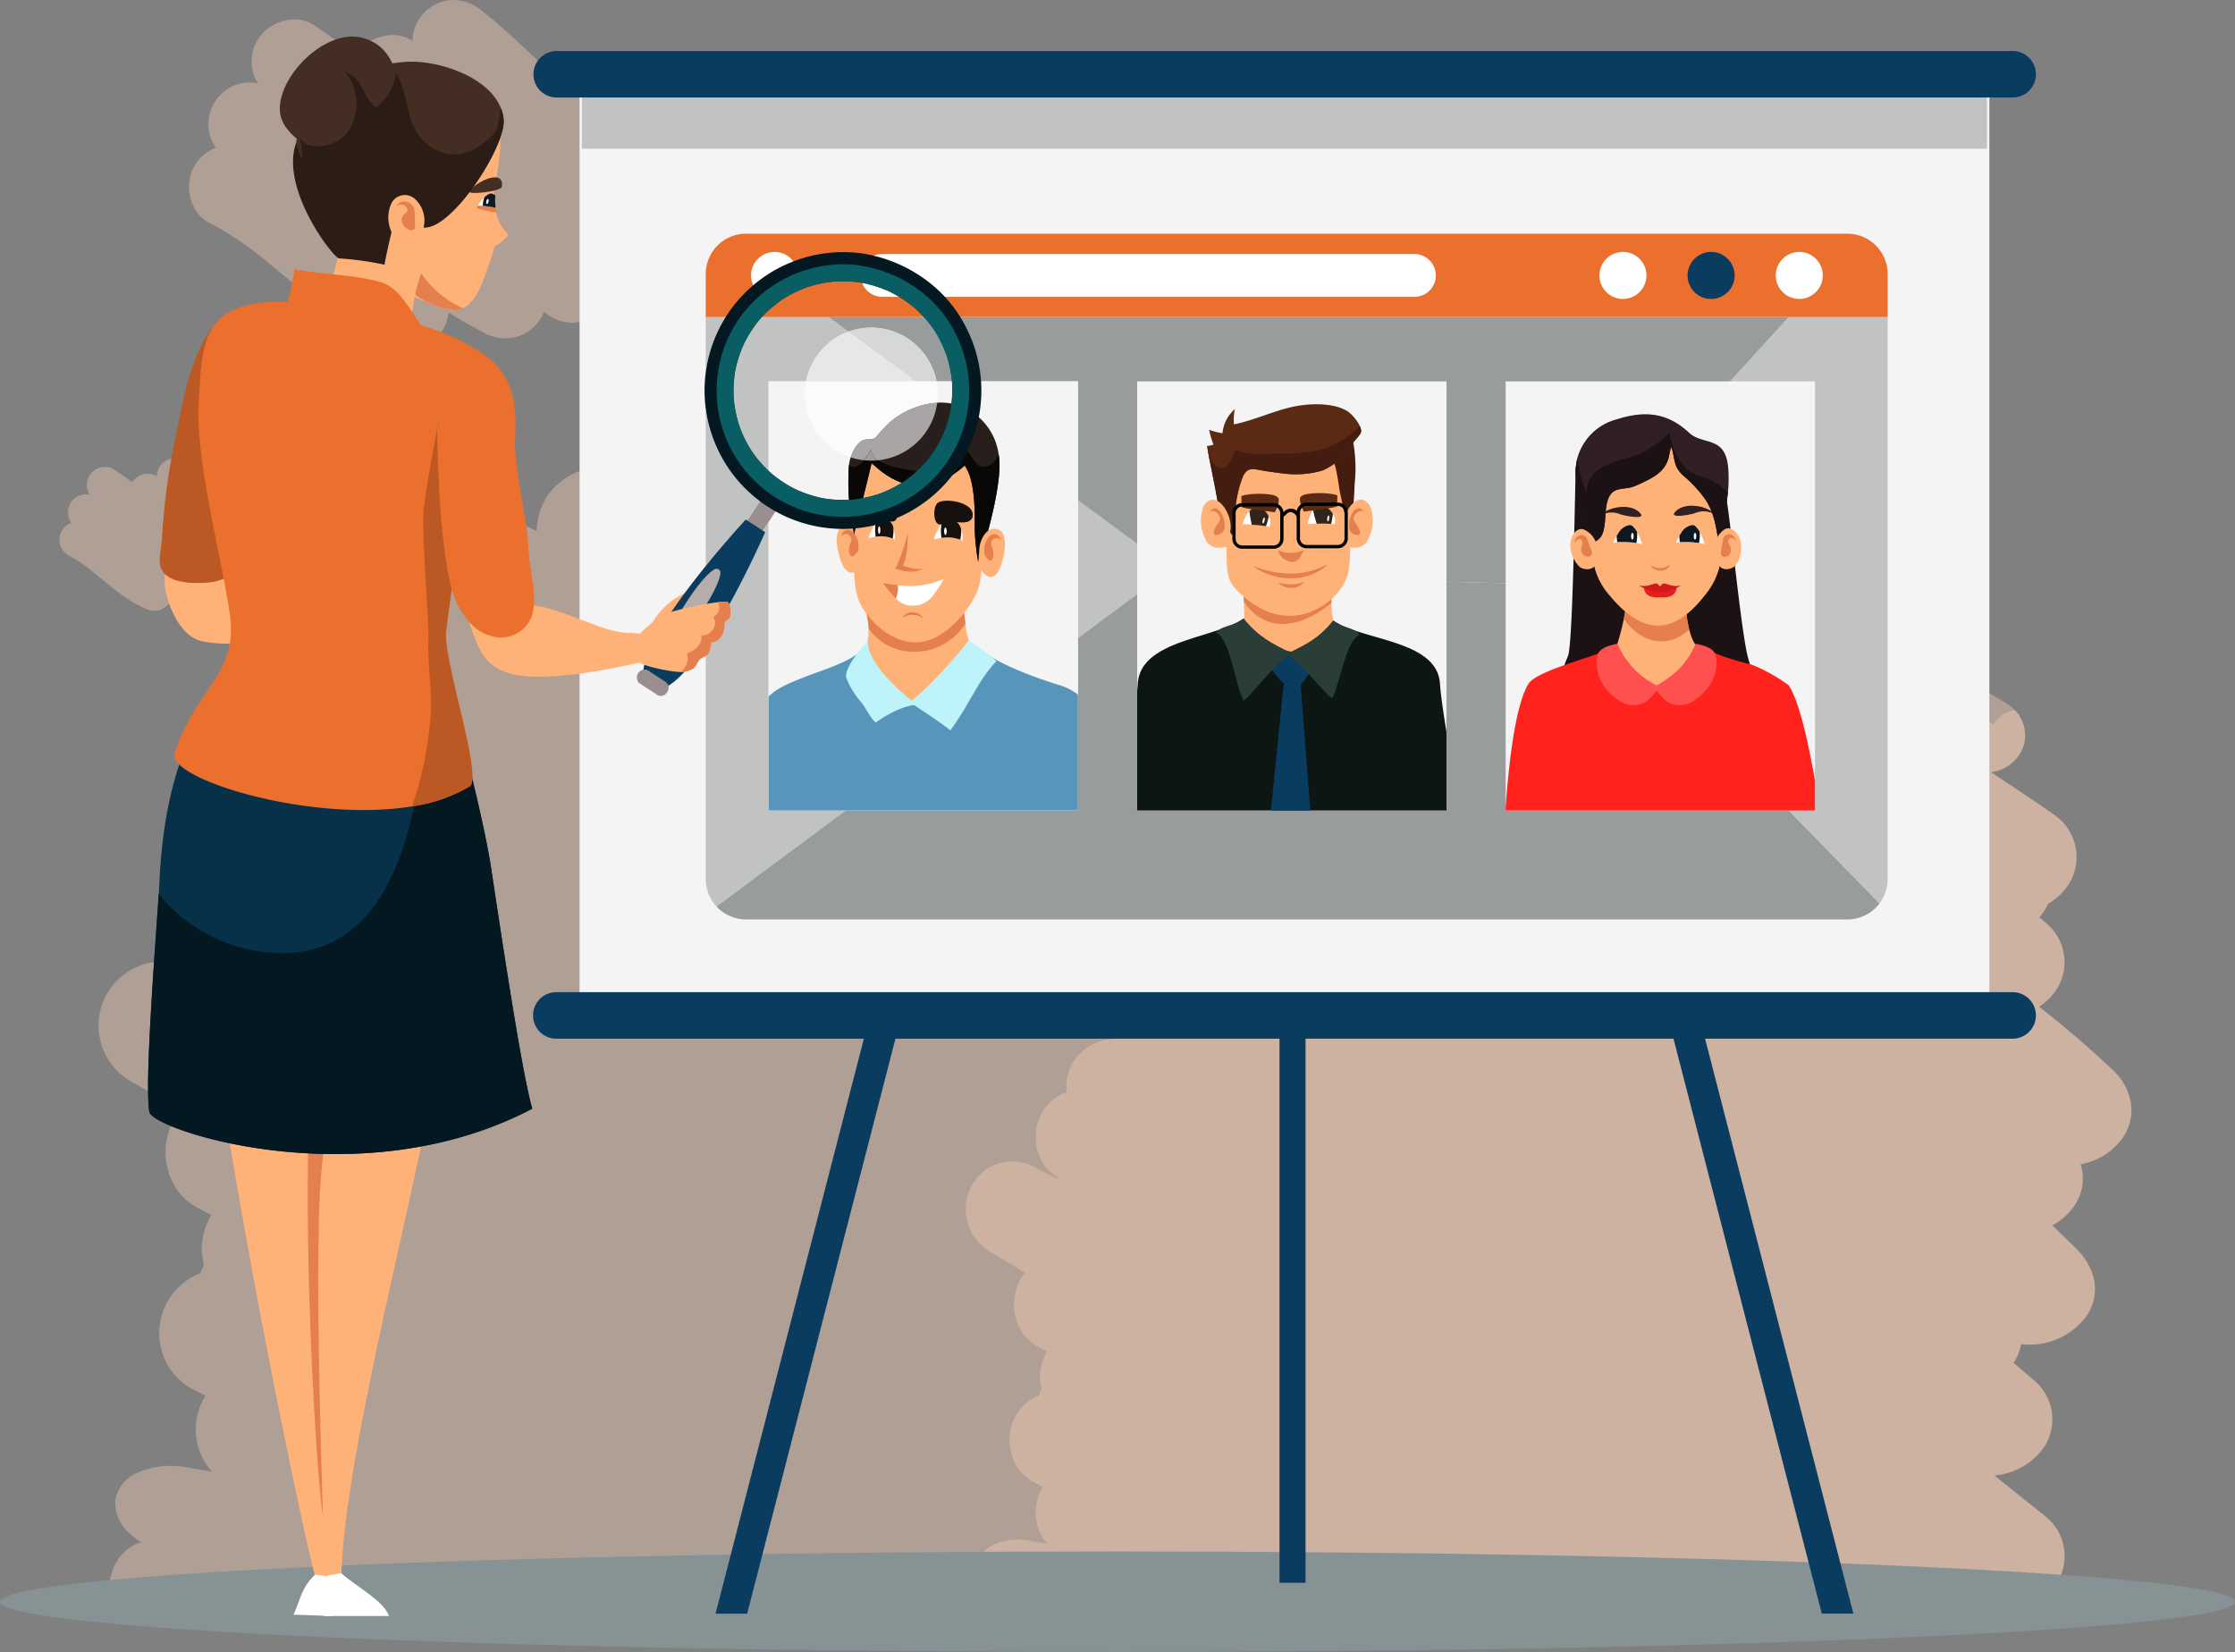 <svg xmlns="http://www.w3.org/2000/svg" xmlns:xlink="http://www.w3.org/1999/xlink" width="296.612" height="219.256" viewBox="0 0 296.612 219.256">
  <rect x="0" y="0" width="296.612" height="219.256" fill="#808080" stroke="none"/>
  <defs>
    <clipPath id="clip-path">
      <path id="Trazado_682185" data-name="Trazado 682185" d="M1007.416,2837.451a16.594,16.594,0,0,1-4.168-.529,16.772,16.772,0,0,1-10.225-24.693,15.885,15.885,0,0,1,1.624-2.292,17.017,17.017,0,0,1,12.8-6.015,15.39,15.39,0,0,1,2.14.148,17.485,17.485,0,0,1,7.426,2.872,16.233,16.233,0,0,1,5.75,6.856,16.742,16.742,0,0,1-15.345,23.653M993,2821.807c.01.115.019.232.033.346a16.551,16.551,0,0,0,.39,2.153c.083.325.171.651.276.971.009.031.093.268.108.312.042.113.082.224.127.334a16.339,16.339,0,0,0,.946,1.986c.169.3.342.589.528.874l.038.058.068.093c.1.139.2.28.3.416a16.517,16.517,0,0,0,1.477,1.7c.217.213.437.422.663.624.058.047.234.2.258.214.139.111.279.223.422.329a16.8,16.8,0,0,0,1.963,1.273c.158.086.314.172.474.253l.13.066.04.017c.32.145.641.284.969.407a16.105,16.105,0,0,0,2.148.657q.191.044.381.084l.3.054c.338.051.675.1,1.014.126.509.044,1.019.069,1.53.069.223,0,.445,0,.668-.015.032,0,.307-.019.336-.019h0c.115-.009.231-.02.346-.034.335-.04.668-.084,1-.144a16.494,16.494,0,0,0,2.124-.521c.031-.009.267-.093.312-.109.112-.041.223-.082.334-.127.313-.125.625-.257.931-.4a16.533,16.533,0,0,0,1.93-1.071l.056-.038.094-.068c.139-.1.28-.2.415-.3.275-.208.545-.423.8-.648a16.513,16.513,0,0,0,1.515-1.489c.046-.057.2-.236.215-.26.112-.139.224-.28.33-.422q.323-.437.622-.885a17.05,17.05,0,0,0,.931-1.609c.04-.082.118-.247.128-.272.071-.162.142-.323.208-.485.107-.269.213-.541.307-.816a16.415,16.415,0,0,0,.515-1.825c.007-.034.065-.331.069-.338.02-.116.039-.231.056-.347.039-.28.075-.562.1-.844.044-.5.071-1.007.07-1.511,0-.117,0-.233,0-.35,0-.168-.009-.337-.02-.505,0-.074-.005-.12-.006-.148l0-.033c-.027-.28-.057-.559-.1-.837a16.407,16.407,0,0,0-.368-1.815c-.086-.324-.178-.648-.284-.968l-.022-.061c-.009-.028-.023-.061-.041-.11-.039-.1-.079-.21-.122-.315a16.271,16.271,0,0,0-.782-1.686c-.162-.3-.329-.6-.509-.885-.068-.109-.137-.216-.207-.324l-.081-.115a16.39,16.39,0,0,0-2.434-2.729c-.044-.035-.242-.2-.267-.221-.139-.111-.28-.223-.422-.329-.178-.132-.356-.263-.539-.389-.064-.045-.129-.089-.2-.133a16.6,16.6,0,0,0-1.7-1l-.13-.067-.04-.017c-.16-.072-.319-.145-.483-.212-.269-.112-.539-.221-.814-.318a16.154,16.154,0,0,0-1.821-.534c-.056-.012-.481-.1-.479-.1h.01l-.106-.017c-.092-.016-.185-.031-.278-.044-.336-.047-.673-.089-1.013-.116-.453-.034-.907-.055-1.361-.055-.222,0-.445.005-.667.016-.112,0-.225.008-.337.017h-.013c-.168.018-.335.034-.5.055-.334.043-.668.092-1,.155a16.969,16.969,0,0,0-1.959.49l-.182.06-.149.055c-.157.06-.315.119-.471.184-.313.129-.623.264-.926.412a16.366,16.366,0,0,0-1.778,1l-.016.011c-.092.062-.183.129-.273.194-.139.1-.278.2-.413.308-.273.214-.54.431-.8.66-.405.358-.794.735-1.163,1.132-.077.082-.152.165-.227.249-.023.034-.286.349-.321.392-.109.142-.219.283-.324.428-.213.292-.421.587-.614.892-.12.189-.238.379-.35.572-.07.117-.138.236-.2.356-.086.156-.171.311-.251.471-.032.062-.053.105-.069.132l-.016.039a16.311,16.311,0,0,0-.8,2.12c-.1.33-.189.663-.264,1-.029.126-.058.253-.084.38-.014.08-.05.275-.054.3a16.556,16.556,0,0,0-.192,2.2c0,.116,0,.232,0,.349,0,.221,0,.443.015.665,0,.032.019.306.019.336v0h0" fill="none"/>
    </clipPath>
  </defs>
  <g id="Grupo_944324" data-name="Grupo 944324" transform="translate(-895.626 -2768.856)">
    <path id="Trazado_682045" data-name="Trazado 682045" d="M1177.343,2919.856a8.617,8.617,0,0,1-5.151,3.42c-.148.035-.3.067-.443.1a6.36,6.36,0,0,1-.869,5.552,8.122,8.122,0,0,1-2.9,2.563q1.6,1.521,3.167,3.068c2.572,2.536,3.4,5.986,1.345,9.019a9.357,9.357,0,0,1-8.625,3.669,7.363,7.363,0,0,1-1.015,2.494q1.322,1.125,2.64,2.255a6.759,6.759,0,0,1,1.347,9.02,9.128,9.128,0,0,1-6.544,3.671l5.448,4.356c.452.363.91.728,1.362,1.091a6.709,6.709,0,0,1,1.747,8.347,5.97,5.97,0,0,1-.4.671,7.853,7.853,0,0,1-1.747,1.826H909.763a14.845,14.845,0,0,1,.476-2.589c.082-.306.176-.624.282-.95a5.858,5.858,0,0,1,3.16-3.648c.213-.1.432-.177.65-.254a10.149,10.149,0,0,1-1.428-1.1,5.409,5.409,0,0,1-1.972-4.567,4.974,4.974,0,0,1,3.16-3.647,11.223,11.223,0,0,1,6.442-.593q1.62.282,3.245.561a8.089,8.089,0,0,1-1.867-3.344,8.516,8.516,0,0,1,.868-6.576c.036-.06.075-.119.111-.178q-.93-.479-1.865-.945a8.345,8.345,0,0,1-3.962-5.1,8.518,8.518,0,0,1,.87-6.577,8.661,8.661,0,0,1,4.273-3.628,8.276,8.276,0,0,1,.5-1.04,8.512,8.512,0,0,1,.879-6.529c.03-.051.061-.1.091-.145q-.919-.492-1.845-.978c-4.143-2.181-5.393-7.786-3.092-11.677a8.4,8.4,0,0,1,.934-1.282q-3.352-1.938-6.728-3.84a8.564,8.564,0,0,1-3.092-11.676,8.671,8.671,0,0,1,5.151-3.922,9.157,9.157,0,0,1,6.64.86q2.319,1.114,4.622,2.256-1.073-.822-2.14-1.651a8.472,8.472,0,0,1-1.348-10.342,8.436,8.436,0,0,0,5.654-8.8,9,9,0,0,1,7.44-4.25c.046-.126.1-.248.148-.373q-1.107-.907-2.2-1.832c-2.821-2.388-3.172-6.93-1.517-10.043a7.938,7.938,0,0,1-.7-1.723,8.516,8.516,0,0,1,.87-6.576,8.666,8.666,0,0,1,5.149-3.921,9.075,9.075,0,0,1,6.641.861c.347.171.691.346,1.036.519a8.123,8.123,0,0,1,.905-2.257,8.423,8.423,0,0,1,1.54-1.911,9.048,9.048,0,0,1-.793-1.913,8.512,8.512,0,0,1,.869-6.576,8.667,8.667,0,0,1,5.151-3.922,9.362,9.362,0,0,1,6.641.86q3.644,1.615,7.246,3.313a8.711,8.711,0,0,1,1.158-4.251,8.842,8.842,0,0,1,7.434-4.223,8.262,8.262,0,0,1,.642-1.376,8.636,8.636,0,0,1,4.266-3.6,8.263,8.263,0,0,1,.581-1.193,8.67,8.67,0,0,1,5.151-3.923c2.437-.664,4.42-.1,6.641.86q4.246,1.844,8.424,3.829a8.665,8.665,0,0,1,5.131-3.889c.764-.1,1.526-.2,2.291-.3a8.622,8.622,0,0,1,4.349,1.164q3,1.259,5.95,2.6a8.6,8.6,0,0,1,3.931-5,8.411,8.411,0,0,1,6.64-.86q.768.285,1.531.582-.921-.756-1.839-1.516a8.474,8.474,0,0,1-1.346-10.343,8.677,8.677,0,0,1,5.149-3.922,8.571,8.571,0,0,1,6.642.86c6.366,4.106,12.749,8.185,19.115,12.29a8.541,8.541,0,0,1,1.945-2.956,8.426,8.426,0,0,1,6.093-2.5,31.078,31.078,0,0,1,8.974,1.859c.637.242,3.836,2.454,8.512,5.81a5.909,5.909,0,0,1,.7-2.647c1.386-2.585,4.743-3.731,7.131-2.042q3.185,2.251,6.359,4.523c1.463-2.4,4.679-3.424,6.985-1.79,7.371,5.221,14.378,11.261,22.519,15.034a5.391,5.391,0,0,1,2.394,3.4,6.194,6.194,0,0,1,.177,1.819,4.7,4.7,0,0,1,2.139.679c7.372,4.554,14.378,9.821,22.518,13.11a4.846,4.846,0,0,1,1.872,6.795,5.074,5.074,0,0,1-.56.741q2.673,1.608,5.361,3.192a5.359,5.359,0,0,1,1.207.966,4.786,4.786,0,0,1,.663,5.828,5.348,5.348,0,0,1-3.827,2.407c5,3.311,8.379,5.6,8.861,6.011a6.774,6.774,0,0,1,1.236,9.167,7.417,7.417,0,0,1-1.236,1.359,8.19,8.19,0,0,1-1.287.909,6.855,6.855,0,0,1-1.175,1.812c.283.235.566.47.846.706a7.1,7.1,0,0,1,.685.655,6.7,6.7,0,0,1,.662,8.363,7.727,7.727,0,0,1-2.129,2.084c0,.038-.009.077-.014.116,3.362,2.64,6.606,5.4,9.683,8.314a7.729,7.729,0,0,1,2.438,4.462,6.368,6.368,0,0,1-1.091,4.556" fill="#f8cdb5" opacity="0.4"/>
    <path id="Trazado_682046" data-name="Trazado 682046" d="M1177.343,2919.856a8.617,8.617,0,0,1-5.151,3.42c-.148.035-.3.067-.443.1a6.36,6.36,0,0,1-.869,5.552,8.122,8.122,0,0,1-2.9,2.563q1.6,1.521,3.167,3.068c2.572,2.536,3.4,5.986,1.345,9.019a9.357,9.357,0,0,1-8.625,3.669,7.363,7.363,0,0,1-1.015,2.494q1.322,1.125,2.64,2.255a6.759,6.759,0,0,1,1.347,9.02,9.128,9.128,0,0,1-6.544,3.671l5.448,4.356c.452.363.91.728,1.362,1.091a6.709,6.709,0,0,1,1.747,8.347,5.97,5.97,0,0,1-.4.671,7.853,7.853,0,0,1-1.747,1.826H1027.354l.023-.011c.153-.071.309-.133.467-.19a7.368,7.368,0,0,1-1.026-.823,4.136,4.136,0,0,1-1.417-3.426,3.68,3.68,0,0,1,2.27-2.734,7.762,7.762,0,0,1,4.632-.444q1.164.212,2.333.42a6.134,6.134,0,0,1-1.343-2.507,6.628,6.628,0,0,1,.625-4.931c.025-.045.054-.089.081-.133q-.671-.36-1.343-.709a6.225,6.225,0,0,1-2.847-3.823,6.622,6.622,0,0,1,.625-4.931,6.294,6.294,0,0,1,3.073-2.721,5.927,5.927,0,0,1,.359-.78,6.629,6.629,0,0,1,.632-4.9c.022-.038.043-.073.065-.109-.44-.245-.884-.489-1.325-.733-2.98-1.635-3.88-5.838-2.224-8.754a6.3,6.3,0,0,1,.67-.963q-2.409-1.452-4.834-2.879a6.572,6.572,0,0,1-2.224-8.754,6.271,6.271,0,0,1,3.7-2.941,6.344,6.344,0,0,1,4.774.645q1.666.837,3.322,1.693-.771-.618-1.537-1.239a6.438,6.438,0,0,1-1.595-2.823,6.627,6.627,0,0,1,.625-4.931,6.244,6.244,0,0,1,3.249-2.763,6.622,6.622,0,0,1,.816-3.835,6.422,6.422,0,0,1,5.348-3.187c.033-.094.069-.186.108-.28q-.8-.678-1.582-1.373c-2.028-1.79-2.28-5.2-1.09-7.531a6.06,6.06,0,0,1-.505-1.291,6.633,6.633,0,0,1,.626-4.931,6.09,6.09,0,0,1,8.477-2.294c.248.128.5.259.744.389a6.27,6.27,0,0,1,1.758-3.125,7.027,7.027,0,0,1-.57-1.433,6.623,6.623,0,0,1,.626-4.931,6.255,6.255,0,0,1,3.7-2.941,6.479,6.479,0,0,1,4.775.645q2.617,1.21,5.209,2.482a6.752,6.752,0,0,1,.832-3.186,6.2,6.2,0,0,0,5.807-4.2,6.258,6.258,0,0,0,3.485-3.6,6.274,6.274,0,0,1,3.7-2.941,6.518,6.518,0,0,1,4.773.646q3.055,1.381,6.057,2.87a6.273,6.273,0,0,1,3.689-2.915c.55-.078,1.1-.153,1.647-.229a6.006,6.006,0,0,1,3.128.874c1.435.628,2.86,1.282,4.277,1.951a6.414,6.414,0,0,1,2.826-3.751,5.827,5.827,0,0,1,4.773-.646c.37.143.735.289,1.1.438-.44-.379-.882-.757-1.321-1.137a6.452,6.452,0,0,1-1.593-2.825,6.628,6.628,0,0,1,.625-4.931,6.278,6.278,0,0,1,3.7-2.941,5.948,5.948,0,0,1,4.774.646c4.577,3.078,9.166,6.137,13.742,9.215a6.439,6.439,0,0,1,1.4-2.216,5.921,5.921,0,0,1,4.381-1.873,21.465,21.465,0,0,1,6.451,1.393,73.887,73.887,0,0,1,6.119,4.356,4.568,4.568,0,0,1,.508-1.985,3.521,3.521,0,0,1,5.124-1.531q2.289,1.689,4.574,3.391a3.873,3.873,0,0,1,2.834-1.917,4.786,4.786,0,0,1,.663,5.828,5.348,5.348,0,0,1-3.827,2.407c5,3.311,8.379,5.6,8.861,6.011a6.774,6.774,0,0,1,1.236,9.167,7.417,7.417,0,0,1-1.236,1.359,8.19,8.19,0,0,1-1.287.909,6.855,6.855,0,0,1-1.175,1.812c.283.235.566.47.846.706a7.1,7.1,0,0,1,.685.655,6.7,6.7,0,0,1,.662,8.363,7.727,7.727,0,0,1-2.129,2.084c0,.038-.009.077-.014.116,3.362,2.64,6.606,5.4,9.683,8.314a7.729,7.729,0,0,1,2.438,4.462,6.368,6.368,0,0,1-1.091,4.556" fill="#f8cdb5" opacity="0.4"/>
    <path id="Trazado_682047" data-name="Trazado 682047" d="M921.441,2790.859a5.586,5.586,0,0,1,2.822-2.383,6,6,0,0,1-.776-1.684,5.535,5.535,0,0,1,3.864-6.8,5.079,5.079,0,0,1,2.522-.057,5.169,5.169,0,0,1-.659-1.469,5.563,5.563,0,0,1,.558-4.262c1.444-2.466,5.072-3.685,7.568-1.985q2.806,1.912,5.54,3.92c1.491-2.35,5.046-3.526,7.476-1.837l.009.006a5.529,5.529,0,0,1,5.53-5.447,6.006,6.006,0,0,1,3.911,1.62c4.247,3.319,7.881,7.35,12.082,10.719a15.384,15.384,0,0,0,1.377.912,5.584,5.584,0,0,1,1.984,7.568,5.364,5.364,0,0,1-.365.542,5.081,5.081,0,0,1,1.582,1.085,5.53,5.53,0,0,1,0,7.823,5.78,5.78,0,0,1-2.968,1.573q.961.771,1.928,1.537a5.3,5.3,0,0,1,1.62,3.912,5.532,5.532,0,0,1-5.532,5.532,5.749,5.749,0,0,1-3.7-1.455,5.09,5.09,0,0,1-.375.8,5.575,5.575,0,0,1-3.307,2.543,5.775,5.775,0,0,1-4.262-.558c-1.621-.815-3.19-1.719-4.72-2.687a5.446,5.446,0,0,1-.17.943,5.57,5.57,0,0,1-2.542,3.306,5.349,5.349,0,0,1-4.263.557,33.954,33.954,0,0,1-5.623-2.7,57.525,57.525,0,0,1-5.23-3.74c-2.7-2.086-5.256-4.339-7.935-6.446a39.716,39.716,0,0,0-5.962-3.81c-2.691-1.358-3.437-5.089-1.985-7.569" fill="#f8cdb5" opacity="0.4"/>
    <path id="Trazado_682048" data-name="Trazado 682048" d="M903.848,2839.274a2.43,2.43,0,0,1,1.228-1.038,2.639,2.639,0,0,1-.338-.733,2.41,2.41,0,0,1,1.683-2.963,2.219,2.219,0,0,1,1.1-.025,2.259,2.259,0,0,1-.287-.64,2.409,2.409,0,0,1,3.538-2.72q1.223.832,2.413,1.707a2.413,2.413,0,0,1,3.255-.8l0,0a2.407,2.407,0,0,1,2.408-2.372,2.618,2.618,0,0,1,1.7.7c1.849,1.446,3.432,3.2,5.261,4.668a6.839,6.839,0,0,0,.6.4,2.431,2.431,0,0,1,.864,3.3,2.251,2.251,0,0,1-.159.236,2.208,2.208,0,0,1,.689.473,2.407,2.407,0,0,1,0,3.406,2.52,2.52,0,0,1-1.292.685q.418.336.839.67a2.3,2.3,0,0,1,.706,1.7,2.409,2.409,0,0,1-2.409,2.409,2.5,2.5,0,0,1-1.611-.633,2.193,2.193,0,0,1-.163.347,2.42,2.42,0,0,1-1.44,1.107,2.512,2.512,0,0,1-1.856-.243c-.706-.355-1.389-.748-2.055-1.17a2.387,2.387,0,0,1-1.181,1.85,2.327,2.327,0,0,1-1.856.243,14.815,14.815,0,0,1-2.448-1.176,24.967,24.967,0,0,1-2.278-1.629c-1.174-.908-2.289-1.889-3.455-2.806a17.267,17.267,0,0,0-2.6-1.66,2.42,2.42,0,0,1-.864-3.3Z" fill="#f8cdb5" opacity="0.4"/>
    <path id="Trazado_682049" data-name="Trazado 682049" d="M1192.238,2981.44c0,3.685-66.4,6.672-148.306,6.672s-148.306-2.987-148.306-6.672,66.4-6.671,148.306-6.671,148.306,2.987,148.306,6.671Z" fill="#869293"/>
    <path id="Trazado_682050" data-name="Trazado 682050" d="M1068.889,2978.929V2885.8h-3.458v93.128h3.458" fill="#0a3c5f"/>
    <path id="Trazado_682051" data-name="Trazado 682051" d="M994.779,2983.022l37.19-144.182-3.923-1.036-37.458,145.219h4.191" fill="#0a3c5f"/>
    <path id="Trazado_682052" data-name="Trazado 682052" d="M1141.592,2983.022,1104.135,2837.8l-3.923,1.036,37.19,144.182h4.19" fill="#0a3c5f"/>
    <path id="Trazado_682053" data-name="Trazado 682053" d="M1159.639,2904.679h-187.1V2779.947h187.1v124.732" fill="#f4f4f4"/>
    <path id="Trazado_682054" data-name="Trazado 682054" d="M1159.33,2788.592H972.85v-8.645h186.48v8.645" fill="#c1c3c3"/>
    <path id="Trazado_682055" data-name="Trazado 682055" d="M1165.814,2778.713a3.087,3.087,0,0,1-3.086,3.087H969.454a3.088,3.088,0,0,1,0-6.175h193.274a3.087,3.087,0,0,1,3.086,3.088Z" fill="#0a3c5f"/>
    <path id="Trazado_682056" data-name="Trazado 682056" d="M1165.814,2903.624a3.088,3.088,0,0,1-3.086,3.088H969.454a3.087,3.087,0,0,1,0-6.175h193.274a3.087,3.087,0,0,1,3.086,3.087Z" fill="#0a3c5f"/>
    <path id="Trazado_682057" data-name="Trazado 682057" d="M990.706,2889.16h0a5.336,5.336,0,0,1-1.419-3.63v-38.365a1.228,1.228,0,0,0,2.2.317l6.141-9.358v38.3h10.226l-17.151,12.735m154.348-.393-42.961-44,30.936-33.841h13.115v74.6a5.324,5.324,0,0,1-1.09,3.237h0m-106.369-35.233v-18.277l12.372,9.091-12.372,9.186m-49.4-7.083V2823.18a17.683,17.683,0,0,0,.636,2.881,18.679,18.679,0,0,0,6.564,9.328l-7.052,10.745a1.2,1.2,0,0,0-.148.317m8.344-15.079q-.171-.161-.339-.326a16.517,16.517,0,0,1-1.477-1.7c-.1-.136-.2-.277-.3-.416l-.068-.093-.038-.058c-.186-.285-.359-.578-.528-.874a16.339,16.339,0,0,1-.946-1.986c-.045-.11-.085-.221-.127-.334-.015-.044-.1-.281-.108-.312-.105-.32-.193-.646-.276-.971a16.551,16.551,0,0,1-.39-2.153c-.014-.114-.023-.231-.033-.346h0v0c0-.03-.019-.3-.019-.336-.011-.222-.015-.444-.015-.665,0-.117,0-.233,0-.349a16.556,16.556,0,0,1,.192-2.2c0-.027.04-.222.054-.3.026-.127.055-.254.084-.38.075-.335.168-.668.264-1a16.311,16.311,0,0,1,.8-2.12l.016-.039c.016-.027.037-.07.069-.132.08-.16.165-.315.251-.471.065-.12.133-.239.2-.356.112-.193.23-.383.35-.572.193-.3.4-.6.614-.892.105-.145.215-.286.324-.428.035-.043.3-.358.321-.392.075-.084.15-.167.227-.249h8.837l2.658,1.953a8.839,8.839,0,0,0-5.633,6.6h-4.966v11.9m-8.344-13.082v-13.062h0v5.7h2.649c-.087.139-.173.28-.256.421a18.466,18.466,0,0,0-2.393,6.943m156.857-13.062v0h0m-156.857-.02v0m156.857,0v0m0-.016v0m-156.857,0v0m156.857-.012v0m-156.857-.01v0m156.857-.01v0m-156.856-.015v0m156.856,0v0m0-.016,0-.016,0,.016m-156.856,0v0m156.853-.016v0m-156.853,0v0m156.853-.013v0m-156.852-.008v0m156.852-.008v0m-156.851-.017v0m156.851,0v0m0-.018v0m-156.851,0v0m156.851-.015a.043.043,0,0,1,0-.016.043.043,0,0,0,0,.016m-156.85-.005v0m156.848-.011v0m-156.847-.01v0m156.847-.009v0m0-.016v0m-156.846,0v0m156.843-.017v0m-156.842,0v0m156.842-.016v0m-156.841,0v0m156.841-.013v0m-156.84-.007v0m156.84-.008a.033.033,0,0,1,0-.016.033.033,0,0,0,0,.016m-156.838-.019v0m156.835,0v0m0-.016a.023.023,0,0,0,0-.014.022.022,0,0,1,0,.014m-156.834,0v0m156.831-.014v0m-156.829,0,0-.044,0,.044m156.829-.014v0m0-.017v0m0-.016v0m-156.823,0v0m156.823-.018a.023.023,0,0,1,0-.014.023.023,0,0,0,0,.014m-156.822,0a5.332,5.332,0,0,1,1.143-2.883,5.34,5.34,0,0,0-1.143,2.883m156.819-.017v0m0-.017a.027.027,0,0,1,0-.015.027.027,0,0,0,0,.015m0-.015v0m0-.02v0m0-.016a.024.024,0,0,0,0-.014.023.023,0,0,1,0,.014m0-.015v0m0-.019,0-.012,0,.012m0-.017v0m0-.015a.026.026,0,0,1,0-.015.026.026,0,0,0,0,.015m0-.019,0-.012,0,.012m0-.016v0m0-.015a.046.046,0,0,1,0-.016.048.048,0,0,0,0,.016m0-.018,0-.013,0,.013m0-.018a.018.018,0,0,0,0-.012.018.018,0,0,1,0,.012m0-.015v0m0-.018a.019.019,0,0,1,0-.013.02.02,0,0,0,0,.013m0-.017,0-.012,0,.012m0-.015a.029.029,0,0,0,0-.016.029.029,0,0,1,0,.016m0-.016v0m0-.019v0m0-.016a.026.026,0,0,1,0-.015.026.026,0,0,0,0,.015m0-.015a.027.027,0,0,1,0-.015.027.027,0,0,0,0,.015m0-.019,0-.011,0,.011m0-.016,0-.012,0,.012m0-.015,0-.015,0,.015m0-.02,0-.01,0,.01m0-.015,0-.011,0,.011m0-.015a.026.026,0,0,0,0-.015.026.026,0,0,1,0,.015m0-.019,0-.01,0,.01m0-.017,0-.009,0,.009m0-.014a.023.023,0,0,0,0-.014.022.022,0,0,1,0,.014m0-.019,0-.01,0,.01m0-.016,0-.009,0,.009m0-.015,0-.014,0,.014m0-.018,0-.01,0,.01m0-.017,0-.008,0,.008m0-.015,0-.008,0,.008m0-.02v0m0-.015v0m0-.014v0m-.006-.021v0m0-.014v0m0-.014v0m0-.015a.022.022,0,0,0,0-.013.022.022,0,0,1,0,.013m0-.02,0-.007,0,.007m0-.015,0-.006,0,.006M1146,2804v0m0-.022,0,0,0,0m0-.013,0-.005,0,.005m-.006-.014h0m-.006-.023v0m0-.013v0m0-.013h0m-.009-.036v0m-155.52-1.969.008-.01-.008.01m.013-.017.005-.006-.005.006" fill="#c1c3c3"/>
    <path id="Trazado_682058" data-name="Trazado 682058" d="M1140.79,2890.884H994.64a5.342,5.342,0,0,1-3.934-1.724l17.151-12.735h30.828v-22.891l12.372-9.186,1.185.871,48.369,1.17,1.482-1.622,42.961,44a5.343,5.343,0,0,1-4.264,2.117" fill="#999c9c"/>
    <path id="Trazado_682059" data-name="Trazado 682059" d="M1100.611,2846.389l-48.369-1.17-1.185-.871-12.372-9.091v-15.783h-12.908a18.838,18.838,0,0,0-1.551-6.337,17.173,17.173,0,0,0-1.171-2.211h109.974l-30.936,33.841-1.482,1.622m-78.65-26.915h-2.043a8.832,8.832,0,0,0-11.688-6.6l-2.658-1.953h12.648a17.374,17.374,0,0,1,1.236,1.538l.081.115c.07.108.139.215.207.324.18.289.347.586.509.885a16.271,16.271,0,0,1,.782,1.686c.043.1.083.21.122.315.018.049.032.082.041.11l.022.061c.106.32.2.644.284.968a16.407,16.407,0,0,1,.368,1.815c.036.243.064.487.089.731m119.575-19.548h0m-.017,0h0m-.015,0-.012,0,.012,0m-.014,0c-.158-.021-.315-.034-.476-.041.161.007.318.02.476.041m-.476-.041h0m-.017,0h0m-.018,0h0m-146.516,0h0m146.5,0h0m-146.488,0h0m146.47,0h0m-146.455,0h0m146.438,0h0m-146.419,0h0m146.4,0h0m-146.385,0h0m146.368,0h0m-146.353,0h0m146.335,0h0m-146.316,0h0m146.3,0h0m-146.283,0h0m.015,0h0m146.253,0h0m-.017,0h0m-146.217,0h0m146.2,0h0" fill="#999c9c"/>
    <path id="Trazado_682060" data-name="Trazado 682060" d="M1146.144,2805.228v5.7H989.287v-5.7a5.354,5.354,0,0,1,5.353-5.353h146.15a5.354,5.354,0,0,1,5.354,5.353" fill="#eb6f2d"/>
    <path id="Trazado_682061" data-name="Trazado 682061" d="M1086.178,2805.413a2.837,2.837,0,0,1-2.838,2.838H1012.7a2.838,2.838,0,1,1,0-5.676h70.642a2.838,2.838,0,0,1,2.838,2.838" fill="#fff"/>
    <path id="Trazado_682062" data-name="Trazado 682062" d="M1001.539,2805.413a3.12,3.12,0,1,1-3.12-3.12,3.12,3.12,0,0,1,3.12,3.12" fill="#fff"/>
    <path id="Trazado_682063" data-name="Trazado 682063" d="M1114.13,2805.413a3.12,3.12,0,1,1-3.121-3.12,3.121,3.121,0,0,1,3.121,3.12Z" fill="#fff"/>
    <path id="Trazado_682064" data-name="Trazado 682064" d="M1125.831,2805.413a3.121,3.121,0,1,1-3.12-3.12,3.12,3.12,0,0,1,3.12,3.12Z" fill="#0a3c5f"/>
    <path id="Trazado_682065" data-name="Trazado 682065" d="M1137.532,2805.413a3.12,3.12,0,1,1-3.12-3.12,3.12,3.12,0,0,1,3.12,3.12Z" fill="#fff"/>
    <path id="Trazado_682066" data-name="Trazado 682066" d="M1087.592,2819.474v56.951h-41.053v-56.951Z" fill="#f4f4f4"/>
    <path id="Trazado_682067" data-name="Trazado 682067" d="M1087.592,2866v10.425h-41.053v-15.864c.036-.355.065-.678.083-.964.292-4.565,6.311-5.616,10.81-7.167v0c.638-.219,1.246-.449,1.8-.7l.007,0a9.031,9.031,0,0,0,1.427-.785l.005,0h0l.106.028,5.9,1.5,5.885-1.263.034.022a9.247,9.247,0,0,0,1.634.859l0,0c.367.153.756.3,1.159.437,4.562,1.57,11.04,2.366,11.341,7.076.091,1.423.428,3.74.861,6.4Z" fill="#0c1613"/>
    <path id="Trazado_682068" data-name="Trazado 682068" d="M1067.016,2855.415l-2.243.2c-.1.864-.754,1.4-.219,2.343a8.383,8.383,0,0,0,1.9,1.924c.965.76,1.5.206,2.219-.659a10.448,10.448,0,0,0,1.472-2.535c-.723-.762-2.206-.885-3.131-1.268Z" fill="#0a3c5f"/>
    <path id="Trazado_682069" data-name="Trazado 682069" d="M1069.52,2876.425h-5.229l1.71-16.919.138-1.359.682.1,1.269-.488.15,1.961,1.28,16.709Z" fill="#0a3c5f"/>
    <path id="Trazado_682070" data-name="Trazado 682070" d="M1073.284,2853.093c-1.754.726-4.239,2.583-5.893,2.336-2.194-.329-4.325-1.516-6.5-2.058-.078-1.487-.145-3.1-.195-4.7-.058-1.908-.091-3.8-.091-5.439l11.757.668c.053,1.532-.1,3.28-.041,4.974a9.3,9.3,0,0,0,.961,4.214Z" fill="#ffb278"/>
    <path id="Trazado_682071" data-name="Trazado 682071" d="M1072.323,2848.879c-2.842,2.347-6.3,3.679-9.18,2.114a6.658,6.658,0,0,1-2.445-2.317c-.058-1.908-.091-3.8-.091-5.439l11.757.668c.053,1.532-.1,3.28-.041,4.974Z" fill="#e5804e"/>
    <path id="Trazado_682072" data-name="Trazado 682072" d="M1073.63,2828.821a12.832,12.832,0,0,0-5.423-.118,2.161,2.161,0,0,1-3.217,0,12.838,12.838,0,0,0-5.424.118s-1.241,11.982-1.176,13.381c.109,2.333-.1,3.55,1.559,5.169,5.984,5.837,11.408,2.418,13.3,0,1.429-1.826,1.451-2.836,1.56-5.169.065-1.4-1.177-13.381-1.177-13.381Z" fill="#ffb278"/>
    <path id="Trazado_682073" data-name="Trazado 682073" d="M1072.718,2838.428c-.146-.017-.292-.032-.439-.045s-.268-.021-.4-.03h-.02c-.494-.031-.992-.037-1.491-.022-.092,0-.184,0-.275.009l-.015,0q-.45.022-.9.069a4.647,4.647,0,0,1,.488-1.5v0c.041-.069.09-.136.137-.2.031-.04.062-.077.1-.114a1.576,1.576,0,0,1,1.233-.52,1.175,1.175,0,0,1,.554.148,1.89,1.89,0,0,1,.571.454,2.293,2.293,0,0,1,.258.357,1.583,1.583,0,0,1,.207,1.4Z" fill="#fff"/>
    <path id="Trazado_682074" data-name="Trazado 682074" d="M1072.279,2838.383v.01h-.021a13.168,13.168,0,0,0-1.875-.017l-.015-.044-.018-.049a14.918,14.918,0,0,1-.454-1.69,1.576,1.576,0,0,1,1.233-.52,1.175,1.175,0,0,1,.554.148,1.89,1.89,0,0,1,.571.454,2.293,2.293,0,0,1,.258.357,8.423,8.423,0,0,1-.232,1.352Z" fill="#30241b"/>
    <path id="Trazado_682075" data-name="Trazado 682075" d="M1071.769,2837.649c-.027.221.01.406.08.415s.147-.161.179-.382,0-.406-.069-.417-.161.163-.19.384Z" fill="#fff"/>
    <path id="Trazado_682076" data-name="Trazado 682076" d="M1073.111,2834.608l-.035,1.434c-.167.245-3.652.593-4.419.717-.258-.526-.851-1.806-.282-2.061.5-.5,3.731-.528,4.736-.09Z" fill="#5b2a15"/>
    <path id="Trazado_682077" data-name="Trazado 682077" d="M1064.076,2838.775c-.143-.031-.288-.059-.434-.085-.131-.025-.263-.047-.4-.068h-.019q-.735-.116-1.484-.162c-.09-.007-.182-.012-.273-.016h-.015c-.3-.012-.6-.018-.9-.015a4.661,4.661,0,0,1,.625-1.449v0c.049-.065.1-.127.157-.186a1.132,1.132,0,0,1,.106-.1,1.581,1.581,0,0,1,1.275-.4,1.192,1.192,0,0,1,.539.2,1.9,1.9,0,0,1,.525.506,2.41,2.41,0,0,1,.225.379,1.587,1.587,0,0,1,.075,1.41Z" fill="#fff"/>
    <path id="Trazado_682078" data-name="Trazado 682078" d="M1063.642,2838.69l0,.009-.02,0a13.356,13.356,0,0,0-1.865-.191l-.012-.046-.013-.05a15.3,15.3,0,0,1-.293-1.725,1.581,1.581,0,0,1,1.275-.4,1.192,1.192,0,0,1,.539.2,1.9,1.9,0,0,1,.525.506,2.41,2.41,0,0,1,.225.379,8.533,8.533,0,0,1-.359,1.325Z" fill="#30241b"/>
    <path id="Trazado_682079" data-name="Trazado 682079" d="M1063.2,2837.911c-.05.218-.029.405.039.421s.162-.147.215-.363.042-.405-.031-.422-.175.147-.223.364Z" fill="#fff"/>
    <path id="Trazado_682080" data-name="Trazado 682080" d="M1060.365,2834.7l.034,1.433c.166.245,3.652.594,4.419.717.258-.525.851-1.805.283-2.06-.5-.5-3.733-.528-4.736-.09Z" fill="#5b2a15"/>
    <path id="Trazado_682081" data-name="Trazado 682081" d="M1067.18,2842.225a4.119,4.119,0,0,1-1.971-.342,2.158,2.158,0,0,0,1.853,1.556c.851.039,1.249-.772,1.564-1.561a4.955,4.955,0,0,1-1.446.347Z" fill="#e5804e"/>
    <path id="Trazado_682082" data-name="Trazado 682082" d="M1074.854,2825.9l-3.3,2.672c1.374.71,1.62,4.2,1.889,5.563.352,1.786.839,3.571,1.038,5.356.76-1.77.836-4.468.927-6.437a19.9,19.9,0,0,0-.552-7.154Z" fill="#441d10"/>
    <path id="Trazado_682083" data-name="Trazado 682083" d="M1061.915,2843.953l.111.046c.072.03.178.07.313.121s.3.106.49.17.406.124.641.192.492.128.764.187.558.116.857.162c.148.024.3.044.454.065s.309.035.467.047c.313.028.632.038.951.04s.638-.014.95-.044c.156-.012.309-.037.463-.052s.3-.047.448-.075c.293-.057.578-.121.842-.2.133-.037.262-.075.384-.117s.245-.077.358-.123c.227-.084.433-.171.617-.25l.47-.218c.256-.135.408-.207.408-.207s-.118.117-.338.313c-.114.09-.251.206-.418.324-.086.058-.176.119-.271.185s-.2.12-.314.185-.227.124-.351.186-.253.118-.388.176a6.853,6.853,0,0,1-.872.3c-.155.044-.314.075-.476.112s-.326.061-.494.079a8.375,8.375,0,0,1-1.018.066,8.724,8.724,0,0,1-1.015-.063,9,9,0,0,1-1.845-.428c-.276-.093-.528-.2-.759-.3a7.147,7.147,0,0,1-1.063-.592c-.122-.081-.213-.154-.274-.2l-.092-.077Z" fill="#e5804e"/>
    <path id="Trazado_682084" data-name="Trazado 682084" d="M1065.275,2846.194l.041.009c.027.006.067.016.116.026s.107.021.174.034.143.025.223.041.168.03.26.041l.14.02c.049,0,.1.011.147.017.1.011.2.017.3.025s.207.012.311.008.207-.007.309-.009.2-.02.3-.03c.048-.008.095-.018.142-.024a1.127,1.127,0,0,0,.137-.025l.13-.029a1.125,1.125,0,0,0,.123-.029c.077-.024.15-.043.217-.06s.12-.041.168-.056c.095-.031.155-.045.155-.045s-.034.046-.1.123c-.036.038-.076.088-.13.136s-.12.095-.192.149a2.32,2.32,0,0,1-.251.146,2.593,2.593,0,0,1-.3.121c-.054.019-.111.029-.168.043a1.4,1.4,0,0,1-.174.035,2.535,2.535,0,0,1-.358.025c-.061,0-.122,0-.182-.006s-.118-.012-.177-.019-.115-.02-.173-.031a1.255,1.255,0,0,1-.164-.04c-.054-.016-.106-.031-.157-.048s-.1-.037-.147-.057a2.589,2.589,0,0,1-.257-.125,2.2,2.2,0,0,1-.2-.132,1.373,1.373,0,0,1-.146-.118.82.82,0,0,1-.084-.084l-.028-.032Z" fill="#e5804e"/>
    <path id="Trazado_682085" data-name="Trazado 682085" d="M1074.071,2839.856c-1-2.274,1.842-6.6,3.418-3.739a5.411,5.411,0,0,1-.548,4.766c-.982,1.145-2.211.45-2.846.6l-.024-1.628Z" fill="#ffb278"/>
    <path id="Trazado_682086" data-name="Trazado 682086" d="M1076.545,2836.672l-.032.076c-.276-.207-.918.11-1.131.533-.266.528-.059.716.186,1.044.26.35,1.163,1.85-.131,1.485-1.813-.511-.1-4.749,1.108-3.138Z" fill="#e5804e"/>
    <path id="Trazado_682087" data-name="Trazado 682087" d="M1076.253,2826.194c-.063.359-.914,1.2-1.144,1.525a11.529,11.529,0,0,1-1.1,1.42,7.406,7.406,0,0,1-2.926,2.179,12.676,12.676,0,0,1-5.052.391c-1.087-.138-2.164-.269-3.2-.466-1.085-.2-1.658-.283-2.224.782a15.153,15.153,0,0,0-1,4.088,17.594,17.594,0,0,1-.471,3.773l-1.807-2.987c.306-.354-1.534-8.252-1.482-8.869l.027,0a2.677,2.677,0,0,0,.794-.165,13.436,13.436,0,0,1-.581-1.961,9.889,9.889,0,0,0,1.78.452,4.758,4.758,0,0,1,1.649-3.2,6.476,6.476,0,0,0-.13,2.024c2.517-.509,5-1.668,7.531-2.272,2.195-.523,5.646-.706,7.608.573a5.415,5.415,0,0,1,1.577,1.95,1.408,1.408,0,0,1,.153.766Z" fill="#5b2a15"/>
    <path id="Trazado_682088" data-name="Trazado 682088" d="M1076.253,2826.194c-.063.359-.914,1.2-1.144,1.525a11.529,11.529,0,0,1-1.1,1.42,7.406,7.406,0,0,1-2.926,2.179,12.676,12.676,0,0,1-5.052.391c-1.087-.138-2.164-.269-3.2-.466-1.085-.2-1.658-.283-2.224.782a15.153,15.153,0,0,0-1,4.088,17.594,17.594,0,0,1-.471,3.773l-1.807-2.987c.306-.354-1.534-8.252-1.482-8.869l.027,0c.289.959.254,2.216,1.3,2.8,1.287.715,2.11-1.365,2.453-2.326,1.607.888,4.036.559,5.818.54a22.359,22.359,0,0,0,5.4-.472,12.344,12.344,0,0,0,3.93-2.024,8.537,8.537,0,0,0,1.324-1.115,1.408,1.408,0,0,1,.153.766Z" fill="#441d10"/>
    <path id="Trazado_682089" data-name="Trazado 682089" d="M1058.742,2839.856c1-2.274-1.843-6.6-3.418-3.739a5.4,5.4,0,0,0,.549,4.766c.981,1.145,2.209.45,2.845.6l.024-1.628Z" fill="#ffb278"/>
    <path id="Trazado_682090" data-name="Trazado 682090" d="M1056.267,2836.672l.033.076c.275-.207.917.11,1.13.533.267.528.059.716-.186,1.044-.259.35-1.163,1.85.131,1.485,1.814-.511.1-4.749-1.108-3.138Z" fill="#e5804e"/>
    <path id="Trazado_682091" data-name="Trazado 682091" d="M1065.523,2840.379a.876.876,0,0,1-.876.876h-4.16a.877.877,0,0,1-.876-.876v-3.43a.875.875,0,0,1,.787-.871.672.672,0,0,1,.089,0h4.16a.855.855,0,0,1,.459.132.868.868,0,0,1,.417.744v3.43Zm.436-3.52a1.315,1.315,0,0,0-.708-1.075,1.285,1.285,0,0,0-.6-.148h-4.16c-.034,0-.067,0-.1,0a1.3,1.3,0,0,0-.767.324h0a1.308,1.308,0,0,0-.445.985v3.43a1.315,1.315,0,0,0,1.313,1.314h4.16a1.315,1.315,0,0,0,1.314-1.314v-3.43c0-.03,0-.06,0-.09Z"/>
    <path id="Trazado_682092" data-name="Trazado 682092" d="M1074.063,2840.306a.876.876,0,0,1-.876.876h-4.16a.876.876,0,0,1-.876-.876v-3.43a.879.879,0,0,1,.876-.876h4.16a.871.871,0,0,1,.747.422v0a.862.862,0,0,1,.128.452v3.43Zm.4-3.722a1.183,1.183,0,0,0-.1-.281h0a1.31,1.31,0,0,0-.589-.6h0a1.325,1.325,0,0,0-.589-.139h-4.16a1.3,1.3,0,0,0-.767.248,1.318,1.318,0,0,0-.54.919,1.431,1.431,0,0,0-.007.147v3.43a1.315,1.315,0,0,0,1.314,1.314h4.16a1.3,1.3,0,0,0,.9-.362,1.31,1.31,0,0,0,.41-.952v-3.43a1.276,1.276,0,0,0-.034-.292Z"/>
    <path id="Trazado_682093" data-name="Trazado 682093" d="M1067.733,2837.477a1.01,1.01,0,0,0-.939-.66,1.084,1.084,0,0,0-.522.349,1.029,1.029,0,0,1-.4.286l-.117-.422h0a1.245,1.245,0,0,0,.211-.18,1.222,1.222,0,0,1,2.163.446l-.4.18Z"/>
    <path id="Trazado_682094" data-name="Trazado 682094" d="M1060.607,2850.853l.065.081.068-.081Z" fill="#fff"/>
    <path id="Trazado_682095" data-name="Trazado 682095" d="M1060.672,2850.934c-.835,1-2.938.832-3.673,1.922,1.825.465,2.651,7.358,3.677,9,1.5-1.248,4.681-5.535,6.344-6.323-2.6-1.28-4.365-2.129-6.348-4.595Z" fill="#2a3d37"/>
    <path id="Trazado_682096" data-name="Trazado 682096" d="M1072.627,2851.12l-.067.081-.067-.081Z" fill="#fff"/>
    <path id="Trazado_682097" data-name="Trazado 682097" d="M1072.56,2851.2c.836,1,2.81.832,3.544,1.923-1.824.464-2.7,6.8-3.723,8.435-1.5-1.247-4.367-5.108-6.03-5.9,2.6-1.281,4.226-2,6.209-4.462Z" fill="#2a3d37"/>
    <path id="Trazado_682098" data-name="Trazado 682098" d="M1136.5,2819.474v56.951h-41.053v-56.951Z" fill="#f4f4f4"/>
    <path id="Trazado_682099" data-name="Trazado 682099" d="M1129.339,2860.849a29.282,29.282,0,0,1-1.7-4.594c-.961-3.374-2.43-19.457-3.018-21.838-.348-1.418-1.484,1.812-1.693.4a17.962,17.962,0,0,0-1-3.091l-15.872,3.194c-.135-.191-.118.368-.178.7-.076.434-1.073-5.225-1.119-4.791-.094.884-.36,23.154-1.023,25.054a24.266,24.266,0,0,0-1.475,4.692c-.194,1.371-.514,3.694.5,4.713,1.562,1.568,4.293,2.051,6.385,2.18a36.317,36.317,0,0,0,10.506-.879c3.373-.791,6.907-1.586,9.66-3.821.939-.762.527-.866.025-1.914Z" fill="#1c1214"/>
    <path id="Trazado_682100" data-name="Trazado 682100" d="M1136.5,2872.449v3.976h-41.052v-.544c.5-6.779,1.4-13.592,3-16.227.546-.9,2.647-1.772,4.83-2.541,1.644-.579,3.336-1.1,4.444-1.518.786-.3,1.278-.546,1.251-.731l1.152.019.427.007,9.759.161.373.006,1.43.024c.347.167.713.327,1.092.479a37.415,37.415,0,0,0,4.654,1.443c.075.02.148.038.223.056A23.185,23.185,0,0,1,1133,2859.8c1.329,1.992,2.523,7.081,3.494,12.649Z" fill="#ff221d"/>
    <path id="Trazado_682101" data-name="Trazado 682101" d="M1115.4,2860c-1.18-.48-5.541-4.336-5.269-5.207.167-.53.724-2.39,1-3.8.5-2.557.781-5.67-.634-6.092l8.984.9c-.383,2.2-.131,6.664,1.1,8.559.944,1.452-3.63,4.646-5.185,5.643Z" fill="#ffb278"/>
    <path id="Trazado_682102" data-name="Trazado 682102" d="M1119.791,2852.4a8.355,8.355,0,0,1-1.181.889c-2.616,1.532-5.473.372-7.208-1.925-.092-.12-.179-.243-.264-.369.5-2.557.781-5.67-.634-6.092l8.984.9a17.882,17.882,0,0,0,.3,6.6Z" fill="#e5804e"/>
    <path id="Trazado_682103" data-name="Trazado 682103" d="M1122.907,2832.358a12.842,12.842,0,0,1-2.5-2.263c-.167-.18-.327-.375-.484-.579-.678-.876-1.29-1.919-1.975-2.763a7.728,7.728,0,0,0-2.422-.01v-.076a7.7,7.7,0,0,0-2.433.009c-.685.843-1.3,1.886-1.975,2.762-.158.2-.318.4-.484.579a12.878,12.878,0,0,1-2.5,2.263,29.735,29.735,0,0,0-1.224,9.116c0,.238.011.469.022.7a9.164,9.164,0,0,0,2.3,5.779c4.55,5.515,8.6,5.151,12.575.078a9.512,9.512,0,0,0,2.3-5.779c.01-.225.019-.458.021-.7a29.7,29.7,0,0,0-1.223-9.115Z" fill="#ffb278"/>
    <path id="Trazado_682104" data-name="Trazado 682104" d="M1113.523,2841.074a1.6,1.6,0,0,0-.315-.083c-.117-.022-.26-.047-.42-.07h0c-.2-.029-.441-.058-.689-.08a12.083,12.083,0,0,0-1.565-.052c-.095,0-.187.011-.273.02a2.11,2.11,0,0,0-.543.112,8.674,8.674,0,0,1,.456-.947,4.927,4.927,0,0,1,.272-.434,2.054,2.054,0,0,1,1.453-1,.6.6,0,0,1,.422.176,2.949,2.949,0,0,1,.566.747,7.111,7.111,0,0,1,.539,1.2v0a1.739,1.739,0,0,1,.1.4Z" fill="#fff"/>
    <path id="Trazado_682105" data-name="Trazado 682105" d="M1112.9,2839.856a5.036,5.036,0,0,1-.11,1.065h0c-.2-.029-.441-.058-.689-.08a12.083,12.083,0,0,0-1.565-.052c-.095,0-.187.011-.273.02a4.709,4.709,0,0,1-.087-.835,4.927,4.927,0,0,1,.272-.434,2.054,2.054,0,0,1,1.453-1,.6.6,0,0,1,.422.176,2.949,2.949,0,0,1,.566.747c.009.128.013.259.013.393Z" fill="#0d1821"/>
    <path id="Trazado_682106" data-name="Trazado 682106" d="M1112.431,2840.022c0,.248-.076.45-.169.45s-.169-.2-.169-.45.077-.451.169-.451.169.2.169.451Z" fill="#fff"/>
    <path id="Trazado_682107" data-name="Trazado 682107" d="M1121.838,2841.074a1.568,1.568,0,0,0-.314-.083c-.118-.022-.261-.047-.421-.07h0c-.2-.029-.44-.058-.688-.08a12.075,12.075,0,0,0-1.565-.052c-.1,0-.187.011-.273.02a2.109,2.109,0,0,0-.543.112,8.5,8.5,0,0,1,.456-.947,5.105,5.105,0,0,1,.272-.434,2.052,2.052,0,0,1,1.453-1,.6.6,0,0,1,.421.176,2.928,2.928,0,0,1,.567.747,7.123,7.123,0,0,1,.539,1.2v0a1.806,1.806,0,0,1,.1.4Z" fill="#fff"/>
    <path id="Trazado_682108" data-name="Trazado 682108" d="M1121.213,2839.856a4.973,4.973,0,0,1-.11,1.065h0c-.2-.029-.44-.058-.688-.08a12.075,12.075,0,0,0-1.565-.052c-.1,0-.187.011-.273.02a4.7,4.7,0,0,1-.087-.835,5.105,5.105,0,0,1,.272-.434,2.052,2.052,0,0,1,1.453-1,.6.6,0,0,1,.421.176,2.928,2.928,0,0,1,.567.747c.008.128.013.259.013.393Z" fill="#0d1821"/>
    <path id="Trazado_682109" data-name="Trazado 682109" d="M1120.746,2840.022c0,.248-.076.45-.169.45s-.169-.2-.169-.45.076-.451.169-.451.169.2.169.451Z" fill="#fff"/>
    <path id="Trazado_682110" data-name="Trazado 682110" d="M1113.391,2837.085c-1.124-1.549-4.364-1.02-5.439.233a2.98,2.98,0,0,1,2.786-.172c.46.139,3.155.7,2.653-.061Z" fill="#301f23"/>
    <path id="Trazado_682111" data-name="Trazado 682111" d="M1117.835,2836.929c1.126-1.549,4.364-1.02,5.44.233a2.986,2.986,0,0,0-2.786-.172c-.46.14-3.155.7-2.654-.061Z" fill="#301f23"/>
    <path id="Trazado_682112" data-name="Trazado 682112" d="M1115.965,2847.057a15.874,15.874,0,0,1-2.153-.256c.008.049-.156,1.5,2.159,1.338,2.315.15,2.138-1.3,2.146-1.35a15.843,15.843,0,0,1-2.152.268Z" fill="#e51f1f"/>
    <path id="Trazado_682113" data-name="Trazado 682113" d="M1118.72,2846.541c-1.364.365-2.146-.547-2.52-.136-.128.127-.184.225-.275.259-.09-.034-.146-.132-.274-.259-.374-.411-1.157.5-2.521.136a4.9,4.9,0,0,0,5.59,0Z" fill="#d11919"/>
    <path id="Trazado_682114" data-name="Trazado 682114" d="M1114.745,2843.9s.042.021.11.061c.034.023.078.042.123.067s.1.047.156.073a.669.669,0,0,0,.089.036.877.877,0,0,0,.094.033c.034.008.067.019.1.028l.107.021a.907.907,0,0,0,.11.016.869.869,0,0,0,.117.011l.06,0,.03,0h.013l.142,0h.071l.054-.007c.034-.006.069-.008.1-.011.072-.019.152-.023.219-.048.036-.011.07-.021.106-.03l.1-.038c.068-.022.124-.054.183-.079s.106-.056.155-.08.088-.047.122-.067c.066-.039.111-.061.111-.061a.627.627,0,0,1-.035.1.543.543,0,0,1-.058.112.759.759,0,0,1-.1.137.915.915,0,0,1-.163.147c-.033.024-.068.048-.1.073s-.083.041-.125.062a.767.767,0,0,1-.139.055c-.05.016-.1.032-.154.045s-.115.02-.173.027c-.028,0-.061.008-.087.01h-.271l-.04-.005-.079-.009a1.023,1.023,0,0,1-.156-.029.949.949,0,0,1-.149-.042c-.047-.018-.094-.033-.136-.054s-.081-.042-.117-.064a1.03,1.03,0,0,1-.18-.143.8.8,0,0,1-.11-.138.452.452,0,0,1-.059-.111.717.717,0,0,1-.035-.1Z" fill="#e5804e"/>
    <path id="Trazado_682115" data-name="Trazado 682115" d="M1125.031,2832.7a14.811,14.811,0,0,1-.092,1.54c-.123,1.148-.338,2.281-.454,3.449-.169,1.7-.227,3.478-.517,5.165-.412-2.659-.537-5.743-2.208-7.97a16.657,16.657,0,0,0-2.6-2.782c-1.562-1.337-1.159-2.271-1.736-3.937a8.719,8.719,0,0,0-.315,1.313c-.4,1.611-1.449,2.4-2.909,3.145a17.356,17.356,0,0,1-1.846.83c-.691.254-1.636.195-2.317.488-1.436.618-1.283,3.032-1.428,4.29-.229,2.01-.666,2.328-2.413,2.991l-.52-1.559a46.308,46.308,0,0,0-.836-6.86,7.88,7.88,0,0,1,.12-3.149v0a7.346,7.346,0,0,1,5.207-5.14c3.714-1.189,6.725-.934,9.616,1.772,1.225,1.147,2.957.9,4.108,1.92,1.175,1.041,1.143,3.124,1.141,4.5Z" fill="#301f23"/>
    <path id="Trazado_682116" data-name="Trazado 682116" d="M1124.939,2834.242c-.123,1.148-.338,2.281-.454,3.449-.169,1.7-.227,3.478-.517,5.165-.412-2.659-.537-5.743-2.208-7.97a16.657,16.657,0,0,0-2.6-2.782c-1.562-1.337-1.159-2.271-1.736-3.937a8.719,8.719,0,0,0-.315,1.313c-.4,1.611-1.449,2.4-2.909,3.145a17.356,17.356,0,0,1-1.846.83c-.691.254-1.636.195-2.317.488-1.436.618-1.283,3.032-1.428,4.29-.229,2.01-.666,2.328-2.413,2.991l-.52-1.559a46.308,46.308,0,0,0-.836-6.86,7.88,7.88,0,0,1,.12-3.149,14.869,14.869,0,0,0,1.241,4.572c-.085-2.717,2.669-3.877,4.8-4.413a12.525,12.525,0,0,0,6.193-3.547,8.773,8.773,0,0,0,1.919,4.439c1.059,1.314,2.553,1.329,3.927,2.073a7.391,7.391,0,0,1,1.9,1.462Z" fill="#1c1214"/>
    <path id="Trazado_682117" data-name="Trazado 682117" d="M1104.033,2840.917c.119-1.176,1.01-2.176,1.866-1.748,2.51,1.254,1.588,4.271,1.588,4.271-.2,1.173-1.616,1.113-2.2.672a4.078,4.078,0,0,1-1.251-3.2Z" fill="#ffb278"/>
    <path id="Trazado_682118" data-name="Trazado 682118" d="M1106.24,2840.359c.246.549.669,1.783.669,1.783.038.94-1.451.717-1.453-.4,0-.5.441-.919-.012-1.266-.312-.237-.661.069-.847.435-.012-1.068,1.256-1.415,1.643-.553Z" fill="#e5804e"/>
    <path id="Trazado_682119" data-name="Trazado 682119" d="M1126.579,2840.538c-.334-1.134-1.394-1.953-2.156-1.374-2.235,1.7-.773,4.491-.773,4.491.417,1.115,1.795.8,2.29.254a4.073,4.073,0,0,0,.639-3.371Z" fill="#ffb278"/>
    <path id="Trazado_682120" data-name="Trazado 682120" d="M1124.308,2840.4c-.141.585-.329,1.875-.329,1.875.136.932,1.559.438,1.355-.659-.091-.491-.6-.823-.222-1.247.264-.291.662-.054.912.271-.185-1.052-1.495-1.159-1.716-.24Z" fill="#e5804e"/>
    <path id="Trazado_682121" data-name="Trazado 682121" d="M1115.58,2859.873a10.909,10.909,0,0,1-5.3-5.59c-.663.166-2.286.433-2.613,1.452-.206.64-.727,3.84,3.049,6.243a3.241,3.241,0,0,0,3.485-.073c.726-.653,1.818-1.829,1.379-2.032Z" fill="#ff5050"/>
    <path id="Trazado_682122" data-name="Trazado 682122" d="M1115.364,2859.873a10.9,10.9,0,0,0,5.3-5.59c.664.166,2.287.433,2.614,1.452.206.64.727,3.84-3.049,6.243a3.29,3.29,0,0,1-3.484-.073c-.51-.435-1.819-1.829-1.38-2.032Z" fill="#ff5050"/>
    <path id="Trazado_682123" data-name="Trazado 682123" d="M1038.685,2819.474v56.951H997.631v-56.951h41.054" fill="#f4f4f4"/>
    <path id="Trazado_682124" data-name="Trazado 682124" d="M1038.685,2861.044v15.381H997.631v-15.118c1.244-1.252,3.005-1.884,4.885-2.635,2.526-1.01,7.471-2.308,8.777-5.023l13.846.975c2.61,2.208,7.2,3.949,10.92,5.115a7.692,7.692,0,0,1,2.626,1.3Z" fill="#5895ba"/>
    <path id="Trazado_682125" data-name="Trazado 682125" d="M1024.717,2855.113c-1.161,1.183-6.525,5.951-7.979,7.135-1.9-.418-6.249-5.21-6.447-6.228a12.5,12.5,0,0,0,.615-3.741,9.991,9.991,0,0,0-.246-1.793c-.423-1.87-.3-4.388-1.267-5.994l4.7-.037,9.545-.076a6.718,6.718,0,0,0-.232,2.054,36.992,36.992,0,0,0,.347,5.184h0a8.739,8.739,0,0,0,.969,3.5Z" fill="#ffb278"/>
    <path id="Trazado_682126" data-name="Trazado 682126" d="M1023.748,2851.617h0a7.974,7.974,0,0,1-9.043,3.416,7.226,7.226,0,0,1-3.8-2.755,9.991,9.991,0,0,0-.246-1.793c-.423-1.87-.3-4.388-1.267-5.994l4.7-.037,9.313,1.978a36.992,36.992,0,0,0,.347,5.184Z" fill="#e5804e"/>
    <path id="Trazado_682127" data-name="Trazado 682127" d="M1021.36,2827.477c-3.892-1.82-7.906-1.25-10.618,2.27a52.1,52.1,0,0,0-1.386,8.464c-.3,3.977-.956,8.73.77,11.389,1.8,2.771,5.989,6.37,10.465,3.386a13.555,13.555,0,0,0,4.463-5.078c1.386-2.718.633-6.281.77-9.389.217-4.968.6-8.676-4.464-11.042" fill="#ffb278"/>
    <path id="Trazado_682128" data-name="Trazado 682128" d="M1015.436,2843.944c.751-1.326.667-4.412.667-4.412a22.191,22.191,0,0,1-1.667,4.8c1.392.443,2.788.688,3.923-.154-.825.491-2.019-.035-2.923-.231Z" fill="#e5804e"/>
    <path id="Trazado_682129" data-name="Trazado 682129" d="M1020.916,2845.658a17.011,17.011,0,0,1-1.479,2.288,3.3,3.3,0,0,1-2.539,1.308,2.954,2.954,0,0,1-2.392-.947,23.484,23.484,0,0,1-1.687-2.054c.639.094,1.294.184,1.959.247a10.979,10.979,0,0,0,6.138-.842Z" fill="#e5804e"/>
    <path id="Trazado_682130" data-name="Trazado 682130" d="M1020.768,2845.264l-.006.009.01,0c.024-.032.023-.034,0,0Z" fill="#e5804e"/>
    <path id="Trazado_682131" data-name="Trazado 682131" d="M1020.916,2845.658a17.011,17.011,0,0,1-1.479,2.288,3.3,3.3,0,0,1-2.539,1.308,2.954,2.954,0,0,1-2.392-.947,3.4,3.4,0,0,0,.272-1.807,10.979,10.979,0,0,0,6.138-.842Z" fill="#fff"/>
    <path id="Trazado_682132" data-name="Trazado 682132" d="M1015.359,2850.87a2.461,2.461,0,0,1,2.789.058,1.624,1.624,0,0,0-2.789-.058Z" fill="#e5804e"/>
    <path id="Trazado_682133" data-name="Trazado 682133" d="M1018.154,2850.933l-.006-.005,0,.007c.029.029.029.029,0,0Z" fill="#e5804e"/>
    <path id="Trazado_682134" data-name="Trazado 682134" d="M1014.369,2840.5a2.1,2.1,0,0,0-.28-.166,4.036,4.036,0,0,0-2.25-.238,7.977,7.977,0,0,0-.919.181,6.436,6.436,0,0,1,.909-1.983,1.323,1.323,0,0,1,1.17-.635,1.572,1.572,0,0,1,1.2,1.262,4.261,4.261,0,0,1,.17,1.579Z" fill="#fff"/>
    <path id="Trazado_682135" data-name="Trazado 682135" d="M1014.205,2839.161a5.8,5.8,0,0,1-.116,1.173,4.036,4.036,0,0,0-2.25-.238,6.194,6.194,0,0,1-.01-1.8,1.323,1.323,0,0,1,1.17-.635,1.572,1.572,0,0,1,1.2,1.262q.006.119.006.24Z" fill="#16110f"/>
    <path id="Trazado_682136" data-name="Trazado 682136" d="M1012.46,2839.212c0,.276-.07.5-.154.5s-.154-.224-.154-.5.069-.5.154-.5.154.225.154.5Z" fill="#fff"/>
    <path id="Trazado_682137" data-name="Trazado 682137" d="M1023.37,2840.654a2.16,2.16,0,0,0-.309-.166,4.875,4.875,0,0,0-2.482-.238,9.486,9.486,0,0,0-1.013.18,6.1,6.1,0,0,1,1-1.982,1.5,1.5,0,0,1,1.291-.635,1.657,1.657,0,0,1,1.325,1.262,3.861,3.861,0,0,1,.186,1.579Z" fill="#fff"/>
    <path id="Trazado_682138" data-name="Trazado 682138" d="M1023.189,2839.315a5.254,5.254,0,0,1-.128,1.173,4.875,4.875,0,0,0-2.482-.238,5.568,5.568,0,0,1-.011-1.8,1.5,1.5,0,0,1,1.291-.635,1.657,1.657,0,0,1,1.325,1.262c0,.079.005.159.005.24Z" fill="#16110f"/>
    <path id="Trazado_682139" data-name="Trazado 682139" d="M1021.264,2839.366c0,.276-.077.5-.17.5s-.171-.224-.171-.5.077-.5.171-.5.17.224.17.5Z" fill="#fff"/>
    <path id="Trazado_682140" data-name="Trazado 682140" d="M1014.329,2835.186c-1-.672-5.247-.023-4.524,2.084.464.623,1.03.535,1.681.535a10.534,10.534,0,0,1,1.449.076c.356.049,1.051.31,1.379.136.7-.371.652-2.4.015-2.831" fill="#16110f"/>
    <path id="Trazado_682141" data-name="Trazado 682141" d="M1020.113,2835.568c1-.672,5.248-.023,4.524,2.084-.463.623-1.029.535-1.682.535a10.557,10.557,0,0,0-1.448.076c-.355.048-1.051.31-1.378.136-.7-.371-.653-2.4-.016-2.831Z" fill="#16110f"/>
    <path id="Trazado_682142" data-name="Trazado 682142" d="M1025.439,2843.406a31.09,31.09,0,0,1-.461-4.386c.15-6.4-.961-7.725-1.309-8.388-6.694,5.925-11.591.232-12.373-.3-.342,1.5-2.324,9.459-2.324,9.459a32.365,32.365,0,0,1-.693-9c0-.078.011-.159.02-.244.147-1.284.975-3.169,2.211-3.368.272-.045.661-.007.924-.082.45-.13.365-.174.692-.538.411-.457,1.08-1.2,1.539-1.617,2.112-1.908,5.7-3.158,8.525-2.46a7.976,7.976,0,0,1,5.967,6.664c.02.112.036.224.052.337.538,3.847-2.361,13.315-2.77,13.928" fill="#281f1c"/>
    <path id="Trazado_682143" data-name="Trazado 682143" d="M1008.062,2838.48c1.239-.076,2.243,1.852,2.384,2.876l-.08,1.313c.107.736-.841,2.352-1.81,2.2-1.087-.173-1.484-1.96-1.706-2.87-.266-1.094-.464-3.415,1.212-3.517Z" fill="#ffb278"/>
    <path id="Trazado_682144" data-name="Trazado 682144" d="M1008.927,2839.6a2.68,2.68,0,0,1,.565,2.371s-.526.845-.813.73c-.429-.171-.427-.907-.354-1.277.1-.5.529-.985.081-1.432a.7.7,0,0,0-1.141.069.908.908,0,0,1,1.662-.461Z" fill="#e5804e"/>
    <path id="Trazado_682145" data-name="Trazado 682145" d="M1025.439,2843.406a31.09,31.09,0,0,1-.461-4.386c.15-6.4-.961-7.725-1.309-8.388-6.694,5.925-11.591.232-12.373-.3-.342,1.5-2.324,9.459-2.324,9.459a32.365,32.365,0,0,1-.693-9c0-.078.011-.159.02-.244a.705.705,0,0,0,.36.247c1.069.322,2.219-1.654,2.6-2.305-.11,2.067,4.3,2.586,5.709,2.844a7.63,7.63,0,0,0,6.949-2.685c1.009.951,1.3,2.825,3.059,1.926a2.432,2.432,0,0,0,1.178-1.428c.02.112.036.224.052.337.538,3.847-2.361,13.315-2.77,13.928" fill="#0a0807"/>
    <path id="Trazado_682146" data-name="Trazado 682146" d="M1027.681,2839.033c-1.181-.075-1.931,1.385-2.064,2.409l-.132,1.781c-.1.736.8,2.352,1.726,2.2,1.036-.173,1.413-1.96,1.625-2.871.254-1.094.443-3.414-1.155-3.517Z" fill="#ffb278"/>
    <path id="Trazado_682147" data-name="Trazado 682147" d="M1026.856,2840.15a2.784,2.784,0,0,0-.538,2.371s.5.846.776.731c.408-.171.407-.908.336-1.278-.1-.5-.5-.984-.077-1.432a.646.646,0,0,1,1.088.07.859.859,0,0,0-1.585-.462Z" fill="#e5804e"/>
    <path id="Trazado_682148" data-name="Trazado 682148" d="M1024.161,2853.83c-.82,1.345-6.116,7.208-7.794,8.171.674.566,4.5,2.962,5.367,3.8,2.34-3.043,3.727-6.771,6.154-9.2a32.763,32.763,0,0,0-3.727-2.774Z" fill="#bdf3f9"/>
    <path id="Trazado_682149" data-name="Trazado 682149" d="M1010.8,2854.012c-.682.518-3.286,3.692-2.843,4.845a10.336,10.336,0,0,0,1.82,3.034c.757.851,1.221,2.138,2.08,2.86,1.285-.949,3.759-2.338,5.461-2.34,0,0-6.587-4.854-6.518-8.4Z" fill="#bdf3f9"/>
    <path id="Trazado_682150" data-name="Trazado 682150" d="M923.885,2905.424c2.9,22.945,11.546,65.363,13.966,74.3.751,2.772,1.192-3.409,1.639-.484-.027-.268-.05-.542-.077-.82-.407-4.449-.8-9.435-1.108-14.606a277.791,277.791,0,0,1-.424-30.387c.013-.255.028-.509.045-.764v-.029c.246-4.231.541-8.578.892-12.966q.348-4.359.768-8.749c.384-4.016.814-8.023,1.291-11.965q.456-3.793.969-7.491c.429-3.077.887-6.09,1.378-9.008l-9.67.552-9.361.531a35.711,35.711,0,0,0-1.082,6.865c-.068.892-.119,1.784-.16,2.656a84.417,84.417,0,0,0,.934,12.368Z" fill="#ffb278"/>
    <path id="Trazado_682151" data-name="Trazado 682151" d="M939.8,2983.336c-.079-1.452-.4-3.847-.588-5.245l-1.754-.254c-1.852,1.685-1.98,3.409-2.885,5.321l5.227.178Z" fill="#fff"/>
    <path id="Trazado_682152" data-name="Trazado 682152" d="M933.5,2889.786c.009,5.617.145,11.261.334,16.871.172,5.253.39,10.481.586,15.644.489,12.942,1.242,26.976,2.7,40.311.589,5.409,1.292,10.7,2.144,15.764l.15.041,1.5.418c.117-15.172,8.512-46.276,13.024-69.511,1.218-6.258-.078-10.732.781-15.624.876-4.981,1.487-9.042,1.689-11.736.392-5.223-4.812-30.812-2.731-32.439l-15.767-10.26c-3.011,9.208-3.251,22.349-3.9,32.568-.007.086-.01.17-.016.255-.227,3.614-.363,7.256-.433,10.916q-.063,3.383-.055,6.782Z" fill="#ffb278"/>
    <path id="Trazado_682153" data-name="Trazado 682153" d="M947.26,2983.336c-.686-1.994-4.4-3.944-6.35-5.682l-1.753.28c-.2,1.449-.519,3.968-.579,5.4Z" fill="#fff"/>
    <path id="Trazado_682154" data-name="Trazado 682154" d="M938.3,2963.811c-.413-14.622-.513-24.331-.379-31.151v-.043a98.685,98.685,0,0,1,.892-12.947v0c.351-2.285,1.057-9.038,1.54-10.988,1.95-7.89,10.92-9.159,12.153-3.171,1.218-6.258,1.346-6.914,2.205-11.806a7.6,7.6,0,0,0-4.694-.79,13.1,13.1,0,0,0-4.46,1.641v0c-.38.215-.757.454-1.124.7a13.77,13.77,0,0,0-3.561,3.695,20.493,20.493,0,0,0-3.845,12.13c-1.531,17.05.443,52.8,1.46,58.967-.07-2.168-.128-4.243-.187-6.223v-.014Z" fill="#e5804e"/>
    <path id="Trazado_682155" data-name="Trazado 682155" d="M923.914,2905.185c-.075-.317,11.336-6.724,14.628,8.22a10.4,10.4,0,0,0,1.044-2.489l5.976-16.365.523-1.429a39.714,39.714,0,0,0-4.239-1.662,35.978,35.978,0,0,0-8.347-1.674,38.771,38.771,0,0,0-10.388.614c-.068.892-.119,1.784-.16,2.656a45.772,45.772,0,0,0,.963,12.129Z" fill="#e5804e"/>
    <path id="Trazado_682156" data-name="Trazado 682156" d="M922.834,2824.42c.14,3.226-2.2,7.849-3.2,10.972a45.622,45.622,0,0,0-2.149,10.189c-.182,2.362,1.7,7.716,4.968,8.382,3.22.657,8.3.407,10.057-1.611.357-.411-4.193-5.337-3.914-5.66l-5.767-22.272Z" fill="#ffb278"/>
    <path id="Trazado_682157" data-name="Trazado 682157" d="M930.092,2809.262c-8.6-.156-10,12.361-11.388,18.66a90.559,90.559,0,0,0-1.594,12.548c-.148,1.966-.847,3.582.668,4.8,1.347,1.082,4.237,1.06,5.908.849,1.623-.2,4.119-1.661,5.207-1.451l1.2-35.4Z" fill="#bc5824"/>
    <path id="Trazado_682158" data-name="Trazado 682158" d="M966.271,2916c-22.689,11.928-50.259,2.883-50.808.466-.713-3.138.8-22.488,1.23-28.962.047-.734.08-1.3.1-1.662.373-8.736,2.328-18.492,7.37-24.206,4.41-5,2.521-7.737,7.089-11.989l22.553,8.245c-.44.789.293,4.314.792,6.778a.16.16,0,0,0,.089.131h0c.377.137,1.679-1.541,1.743-1.148.106.65.249,1.388.419,2.2,1.038,4.948,3.1,12.524,4.008,18.549,1.84,12.228,4.158,27.313,5.4,31.554l.015.048Z" fill="#073149"/>
    <path id="Trazado_682159" data-name="Trazado 682159" d="M966.271,2916c-22.689,11.928-50.259,2.883-50.808.466-.713-3.138.8-22.488,1.23-28.962a21.2,21.2,0,0,0,15.53,7.845c8.227.378,17.467-4.5,19.589-28.059.057-.622,1.226-1.58,2.782-2.62a.284.284,0,0,0,.089.131h0a9.36,9.36,0,0,0,2.162,1.048c1.038,4.948,3.1,12.524,4.008,18.549,1.84,12.228,4.158,27.313,5.4,31.554l.015.048Z" fill="#031821"/>
    <path id="Trazado_682160" data-name="Trazado 682160" d="M960.667,2803.515c-.6,1.646-1.259,4.007-2.488,5.384a3.454,3.454,0,0,1-1.121.86,2.769,2.769,0,0,1-1.295.25,7.643,7.643,0,0,1-1.894-.422l-.028-.01q-.408-.135-.848-.3c-.713-.274-1.478-.611-2.239-.983-2.274-1.115-4.508-2.553-5.24-3.618-2.9-4.232-5.111-12.418-3.241-17.154,2.918-7.391,8.666-7.374,14.985-5.2l3.6,1.732c2.213,1.292.711,7.915.317,10.208-.655,3.822,1.311,4.295-.513,9.259Z" fill="#ffb278"/>
    <path id="Trazado_682161" data-name="Trazado 682161" d="M960.741,2792.1l-2.57,9.415c1.632,1.189,4.017-.181,4.925-1.522-2.453-2.329-1.515-5.024-2.355-7.893Z" fill="#ffb278"/>
    <path id="Trazado_682162" data-name="Trazado 682162" d="M957.89,2794.3c.6-1.134,4.67-3.283,4.346-.679-.079.639-4.313,1.116-4.346.679Z" fill="#442e23"/>
    <path id="Trazado_682163" data-name="Trazado 682163" d="M957.058,2809.759a2.769,2.769,0,0,1-1.295.25,12.142,12.142,0,0,1-1.894-.422l-.028-.01q-.442-.136-.848-.3c-4.314-1.765-5.577-5.679-6.428-7l2.588-4.044c.519.968.962,3.946,1.391,5.139a13.065,13.065,0,0,0,6.514,6.389Z" fill="#e5804e"/>
    <path id="Trazado_682164" data-name="Trazado 682164" d="M958.866,2796.46a10.156,10.156,0,0,0,2.687.588c-.034-.169-.068-.347-.109-.532,0-.027-.011-.053-.015-.078a5.109,5.109,0,0,1-.083-1.286,1.485,1.485,0,0,0-.556-.3.615.615,0,0,0-.407.055,2.139,2.139,0,0,0-.554.374,5.265,5.265,0,0,0-.756.829l0,0-.04.058v0a1.111,1.111,0,0,0-.164.285Z" fill="#e5804e"/>
    <path id="Trazado_682165" data-name="Trazado 682165" d="M959.073,2796.113l0,0-.018.05a1.657,1.657,0,0,1,.28-.006c.1,0,.229.011.369.022.179.014.384.036.6.063.372.047.776.114,1.13.194a5.109,5.109,0,0,1-.083-1.286c.007-.119.017-.237.032-.355a1.333,1.333,0,0,0-.483-.254.56.56,0,0,0-.386.059,2.367,2.367,0,0,0-.618.462,5.55,5.55,0,0,0-.678.811v0a1.673,1.673,0,0,0-.14.235Z" fill="#fff"/>
    <path id="Trazado_682166" data-name="Trazado 682166" d="M959.891,2795.064c-.023.07-.045.144-.062.22l-.021.073a3.4,3.4,0,0,0-.106.824c.179.014.384.036.6.063.372.047.776.114,1.13.194a5.109,5.109,0,0,1-.083-1.286c.007-.119.017-.237.032-.355a1.333,1.333,0,0,0-.483-.254.56.56,0,0,0-.386.059,2.367,2.367,0,0,0-.618.462Z" fill="#0d1821"/>
    <path id="Trazado_682167" data-name="Trazado 682167" d="M960.17,2795.566c-.047.188-.021.353.058.37s.18-.122.226-.31.02-.353-.058-.37-.18.122-.226.31Z" fill="#fff"/>
    <path id="Trazado_682168" data-name="Trazado 682168" d="M953.278,2803.442l-3.71-6.338c.289.674-4.89-.119-5.241.5-.864,1.534-2.935-1.213-3.025.5-.168,3.193-1.98,10.135-3.228,11,.431.724,6.268,5.95,11.9,5.587.017-1.321.575-11.332,3.309-11.26Z" fill="#ffb278"/>
    <path id="Trazado_682169" data-name="Trazado 682169" d="M957.93,2873.245a20.88,20.88,0,0,1-7.61,2.631c-13.5,2.226-32.652-3.657-31.526-7.085,2.8-8.522,8.479-10.5,7.338-18.417s-4.684-20.6-4.117-28.518c.607-8.459-.242-16.1,21.2-11.622,3.143.657,13.2,1.8,18.134,7.286,3.579,3.978-1.592,7.341-3.2,12.589a15.711,15.711,0,0,0-.615,2.724c-.428,3.606-2.291,16.311-2.7,19.809-.438,3.776,4.956,19.45,3.1,20.6Z" fill="#eb6f2d"/>
    <path id="Trazado_682170" data-name="Trazado 682170" d="M946.28,2806.351c-3.736-1.139-7.848-.992-11.577-1.778-.3,2.187-1.4,7.291-2.64,8.012l21.817,1.994c-2.713-1.581-4.25-7.205-7.6-8.228Z" fill="#eb6f2d"/>
    <path id="Trazado_682171" data-name="Trazado 682171" d="M957.93,2873.245a20.88,20.88,0,0,1-7.61,2.631q.111-.324.212-.657a48.466,48.466,0,0,0,2.287-11.916c.118-3.148-.44-6.3-.346-9.29.1-3.069-.976-14.769-.591-17.816.414-3.274,1.188-7.274,1.755-10.477.5-2.793,1.011,2.762,2.235.258a41.894,41.894,0,0,1,2.27,4.131,15.711,15.711,0,0,0-.615,2.724c-.428,3.606-2.291,16.311-2.7,19.809-.438,3.776,4.956,19.45,3.1,20.6Z" fill="#bc5824"/>
    <path id="Trazado_682172" data-name="Trazado 682172" d="M949.984,2796.963a19.9,19.9,0,0,0-1.839,1.624c-.054.055-.105.109-.156.163-.025.027-.05.052-.074.079-.049.052-.094.1-.139.154-.068.076-.131.148-.191.221s-.114.142-.166.21-.1.134-.146.2-.087.126-.126.188a3.654,3.654,0,0,0-.249.457,2.489,2.489,0,0,0-.2,1.4,16.014,16.014,0,0,0-6.169-.3c-.089-.188-.183-.385-.279-.59,0,0-.941-1.339-1.037-1.532l-.009-.021c-3.408-4.232-4.64-8.142-4.263-11.461.679-6.015,6.637-10.1,14.477-10.686,4.164-.31,10.94,1.871,12.661,6.088a5.373,5.373,0,0,1,.387,1.574c.385,4.254-10.358,19.9-12.487,12.228Z" fill="#442e23"/>
    <path id="Trazado_682173" data-name="Trazado 682173" d="M942.459,2791.223a12.279,12.279,0,0,0,2.163.455l4.96-6.111c-1.036-4.53-.735-10.384-5.914-11.7-4.842-1.233-11.1,5.042-10.9,9.632.138,3.2,4.08,4.9,6.524,6.891,1.021.833,1.994.374,3.168.835Z" fill="#442e23"/>
    <path id="Trazado_682174" data-name="Trazado 682174" d="M949.984,2796.963a19.9,19.9,0,0,0-1.839,1.624c-.054.055-.105.109-.156.163-.025.027-.05.052-.074.079-.049.052-.1.1-.139.154-.068.076-1.128,4.639-1.1,5.01a40.5,40.5,0,0,0-6.05-.84c-.745-.059-7.9-9.243-5.684-15.394.007.03.012.059.018.089a5.644,5.644,0,0,0,1.92,3.413c1.085.684,2.561.432,3.739.938,1.126.482,2.1,1.344,3.168,1.884a15.883,15.883,0,0,0,3.826,1.168,11.115,11.115,0,0,0,10.748-3.267,16.148,16.148,0,0,0,3.719-8.823,5.373,5.373,0,0,1,.387,1.574c.385,4.254-10.358,19.9-12.487,12.228Z" fill="#2b1c16"/>
    <path id="Trazado_682175" data-name="Trazado 682175" d="M952.461,2788.083c-3.27-2.512-2.393-6.714-4.293-9.5a7.049,7.049,0,0,1-2.577,4.543c-1.821-1.286-1.781-3.9-4.19-4.776a6.782,6.782,0,0,1,.6,7.714c-1.549,2.453-5.823,2.948-6.5,1.071l.5,5.546c.857,1.134,1.079,2.969,2.263,4.033,1.758,1.579,2.609.648,4.543.435,3.18-.351,5.927.995,9.02.013,4.7-1.489,8.655-6.541,9.9-11.194-2.41,2.944-5.89,4.716-9.281,2.112Z" fill="#2b1c16"/>
    <path id="Trazado_682176" data-name="Trazado 682176" d="M947.553,2795.869a2,2,0,0,1,3.157-.595,3.878,3.878,0,0,1,.2,5.488c-.769,1.089-2.561.1-3.124-.746a4.51,4.51,0,0,1-.228-4.147Z" fill="#ffb278"/>
    <path id="Trazado_682177" data-name="Trazado 682177" d="M950.633,2796.737c.079.733.089,2.294.089,2.294-.356,1-2.176-.2-1.7-1.368.215-.521.965-.668.532-1.326a.9.9,0,0,0-1.276-.1c.446-1.12,2.227-.649,2.351.5Z" fill="#e5804e"/>
    <path id="Trazado_682178" data-name="Trazado 682178" d="M981.89,2852.153l-.037,0,.037,0Z" fill="#ffb278"/>
    <path id="Trazado_682179" data-name="Trazado 682179" d="M989.255,2846.609c-.327-.483-1.422.53-2.007.66a9.708,9.708,0,0,0-5.395,4.888c-.2.51.424-.122.037,0l3.292-.366a10.24,10.24,0,0,1,1-1.086c.537-.533,3.674-3.2,3.07-4.092Z" fill="#ffb278"/>
    <path id="Trazado_682180" data-name="Trazado 682180" d="M997.245,2834.233l-7.81,11.9a1.229,1.229,0,1,0,2.055,1.348l7.809-11.9-2.054-1.349" fill="#998f8f"/>
    <path id="Trazado_682181" data-name="Trazado 682181" d="M994.594,2837.813c-1.346,1.464-14.078,15.454-13.6,20.774a2.517,2.517,0,0,0,2.531,1.661c5.084-1.682,12.876-19.008,13.651-20.756l-2.582-1.679Z" fill="#0a3c5f"/>
    <path id="Trazado_682182" data-name="Trazado 682182" d="M984.978,2854.387c1.926-1.15,6.179-7.454,6.263-9.544a.538.538,0,0,0-.707-.464c-1.884.91-5.974,7.32-6.262,9.544a.5.5,0,0,0,.706.464Z" fill="#b7acac"/>
    <path id="Trazado_682183" data-name="Trazado 682183" d="M984.155,2860.715a.936.936,0,0,1-1.238.411l-2.485-1.631a1.051,1.051,0,0,1,1.122-1.71l2.484,1.631a.934.934,0,0,1,.117,1.3Z" fill="#998f8f"/>
    <path id="Trazado_682184" data-name="Trazado 682184" d="M1019,2829.548c-.106.142-.218.283-.33.422-.019.024-.169.2-.215.26a16.513,16.513,0,0,1-1.515,1.489c-.259.225-.529.44-.8.648-.135.1-.276.205-.415.3l-.094.068-.056.038a16.533,16.533,0,0,1-1.93,1.071c-.306.145-.618.277-.931.4-.111.045-.222.086-.334.127-.045.016-.281.1-.312.109a16.494,16.494,0,0,1-2.124.521c-.332.06-.665.1-1,.144-.115.014-.231.025-.346.034,0,0-.3.019-.338.019a16.64,16.64,0,0,1-2.2-.054c-.339-.03-.676-.075-1.014-.126l-.3-.054q-.191-.04-.381-.084a16.105,16.105,0,0,1-2.148-.657c-.328-.123-.649-.262-.969-.407l-.04-.017-.13-.066c-.16-.081-.316-.167-.474-.253a16.8,16.8,0,0,1-1.963-1.273c-.143-.106-.283-.218-.422-.329-.024-.019-.2-.167-.258-.214-.226-.2-.446-.411-.663-.624a16.517,16.517,0,0,1-1.477-1.7c-.1-.136-.2-.277-.3-.416l-.068-.093-.038-.058c-.186-.285-.359-.578-.528-.874a16.339,16.339,0,0,1-.946-1.986c-.045-.11-.085-.221-.127-.334-.015-.044-.1-.281-.108-.312-.105-.32-.193-.646-.276-.971a16.551,16.551,0,0,1-.39-2.153c-.014-.114-.023-.231-.033-.346,0,.02-.018-.3-.019-.338-.017-.338-.016-.676-.012-1.014a16.556,16.556,0,0,1,.192-2.2c0-.027.04-.222.054-.3.026-.127.055-.254.084-.38.075-.335.168-.668.264-1a16.311,16.311,0,0,1,.8-2.12l.016-.039c.016-.027.037-.07.069-.132.08-.16.165-.315.251-.471.065-.12.133-.239.2-.356.112-.193.23-.383.35-.572.193-.3.4-.6.614-.892.105-.145.215-.286.324-.428.035-.043.3-.358.321-.392a16.481,16.481,0,0,1,1.39-1.381c.259-.229.526-.446.8-.66.135-.1.274-.207.413-.308.09-.065.181-.132.273-.194l.016-.011a16.366,16.366,0,0,1,1.778-1c.3-.148.613-.283.926-.412.156-.065.314-.124.471-.184l.149-.055.182-.06a16.969,16.969,0,0,1,1.959-.49c.33-.063.664-.112,1-.155.167-.021.334-.037.5-.055h.013c.112-.009.225-.012.337-.017a16.111,16.111,0,0,1,2.028.039c.34.027.677.069,1.013.116.129.018.257.041.384.061-.088-.01.408.088.469.1a16.154,16.154,0,0,1,1.821.534c.275.1.545.206.814.318.164.067.323.14.483.212l.04.017.13.067a16.6,16.6,0,0,1,1.7,1c.067.044.132.088.2.133.183.126.361.257.539.389.142.106.283.218.422.329.025.02.223.186.267.221a16.39,16.39,0,0,1,2.434,2.729l.081.115c.07.108.139.215.207.324.18.289.347.586.509.885a16.271,16.271,0,0,1,.782,1.686c.043.1.083.21.122.315.018.049.032.082.041.11l.022.061c.106.32.2.644.284.968a16.407,16.407,0,0,1,.368,1.815c.042.278.072.557.1.837l0,.033c0,.028,0,.074.006.148.011.168.016.337.02.505a16.281,16.281,0,0,1-.066,1.861c-.025.282-.061.564-.1.844-.017.116-.036.231-.056.347,0,.007-.062.3-.069.338a16.415,16.415,0,0,1-.515,1.825c-.094.275-.2.547-.307.816-.066.162-.137.323-.208.485-.01.025-.088.19-.128.272a17.05,17.05,0,0,1-.931,1.609q-.3.45-.622.885m5.228-16.411a17.815,17.815,0,0,0-6.335-7.538,19.146,19.146,0,0,0-8.1-3.123,18.452,18.452,0,0,0-16.37,6.429,17.512,17.512,0,0,0-1.737,2.442,18.368,18.368,0,0,0,28.192,22.92,18.391,18.391,0,0,0,4.354-21.13" fill="#031821"/>
    <g id="Grupo_944323" data-name="Grupo 944323">
      <g id="Grupo_944322" data-name="Grupo 944322" clip-path="url(#clip-path)">
        <rect id="Rectángulo_337362" data-name="Rectángulo 337362" width="34.985" height="33.529" transform="translate(990.078 2803.922)" fill="#095e64"/>
      </g>
    </g>
    <path id="Trazado_682186" data-name="Trazado 682186" d="M988.44,2856.421c-.307.321-.348.853-.828,1.163a3.331,3.331,0,0,1-1.156.437,2.436,2.436,0,0,1-.537.027c-1.6-.054-5.28-.887-5.513-1.357-.01-.015-.739-2.786-.494-3.1a32.7,32.7,0,0,1,3.515-3.121,40.534,40.534,0,0,1,7.5-1.694c.393-.041.761-.065,1.094-.068.543-.007.735,1.621.412,2.168-.14.235-.455.31-.566.5-.164.288-.05.253-.086.594-.113,1.054-.551,2.018-1.779,2.172a2.53,2.53,0,0,1-.4,1.464c-.29.438-.839.482-1.153.813Z" fill="#ffb278"/>
    <path id="Trazado_682187" data-name="Trazado 682187" d="M988.44,2856.421c-.307.321-.348.853-.828,1.163a3.331,3.331,0,0,1-1.156.437,2.436,2.436,0,0,1-.537.027,2.266,2.266,0,0,0,.887-2.471c1.073-.4,2.089-1.214,1.9-2.424,1.143.219,2.389-1.369,1.544-2.373a1.492,1.492,0,0,0,.673-2.006c.393-.041.761-.065,1.094-.068.543-.007.735,1.621.412,2.168-.14.235-.455.31-.566.5-.164.288-.05.253-.086.594-.113,1.054-.551,2.018-1.779,2.172a2.53,2.53,0,0,1-.4,1.464c-.29.438-.839.482-1.153.813Z" fill="#e5804e"/>
    <path id="Trazado_682188" data-name="Trazado 682188" d="M1017.206,2819.474H1002.6a8.839,8.839,0,0,1,5.633-6.6l8.976,6.6" fill="#e6e7e7"/>
    <path id="Trazado_682189" data-name="Trazado 682189" d="M1019.918,2819.474h-2.712l-8.976-6.6a8.832,8.832,0,0,1,11.688,6.6" fill="#d6d7d7"/>
    <path id="Trazado_682190" data-name="Trazado 682190" d="M1008.515,2829.557a8.827,8.827,0,0,1-6.08-8.388,8.931,8.931,0,0,1,.162-1.695h17.321a8.958,8.958,0,0,1,.091,2.822,10.9,10.9,0,0,0-6.344,2.641c-.459.415-1.128,1.16-1.539,1.617-.327.364-.242.408-.692.538-.263.075-.652.037-.924.082-.942.152-1.648,1.284-1.995,2.383" fill="#fbfbfb"/>
    <path id="Trazado_682191" data-name="Trazado 682191" d="M1012.158,2829.946a1.664,1.664,0,0,1-.9-1.462,10.515,10.515,0,0,1-.988,1.453,8.754,8.754,0,0,1-1.759-.38c.347-1.1,1.053-2.231,1.995-2.383.272-.045.661-.007.924-.082.45-.13.365-.174.692-.538.411-.457,1.08-1.2,1.539-1.617a10.9,10.9,0,0,1,6.344-2.641,8.829,8.829,0,0,1-7.851,7.65" fill="#a9a5a4"/>
    <path id="Trazado_682192" data-name="Trazado 682192" d="M1011.258,2829.991a9.135,9.135,0,0,1-.984-.054,10.515,10.515,0,0,0,.988-1.453,1.664,1.664,0,0,0,.9,1.462,8.912,8.912,0,0,1-.9.045" fill="#9d9c9c"/>
    <path id="Trazado_682193" data-name="Trazado 682193" d="M980.815,2853.024a8.215,8.215,0,0,0-2.06-.162,15.966,15.966,0,0,1-3.63-.865c-2.134-.8-4.241-1.638-6.411-2.306-2.064-.635-4.268-.58-6.271-1.1l-5.912-.22c1.709,2.56,1.774,6.607,4.43,8.733,2.6,2.077,7.336,1.592,10.375,1.3,3.925-.382,7.549-1.31,11.3-2.031-.27-1.113-.875-2.938-1.823-3.342Z" fill="#ffb278"/>
    <path id="Trazado_682194" data-name="Trazado 682194" d="M966.407,2849.812c.4-2.75-.6-5.556-.669-8.433-.072-3.07-1.868-10.652-1.754-13.753.211-5.738.009-9.867-6.447-13.1l-3.9,11.192c.083,4.474.388,19.7,2.971,23.85,1.027,1.653,2.139,3.3,4.61,3.8a4.333,4.333,0,0,0,5.189-3.558Z" fill="#eb6f2d"/>
  </g>
</svg>
